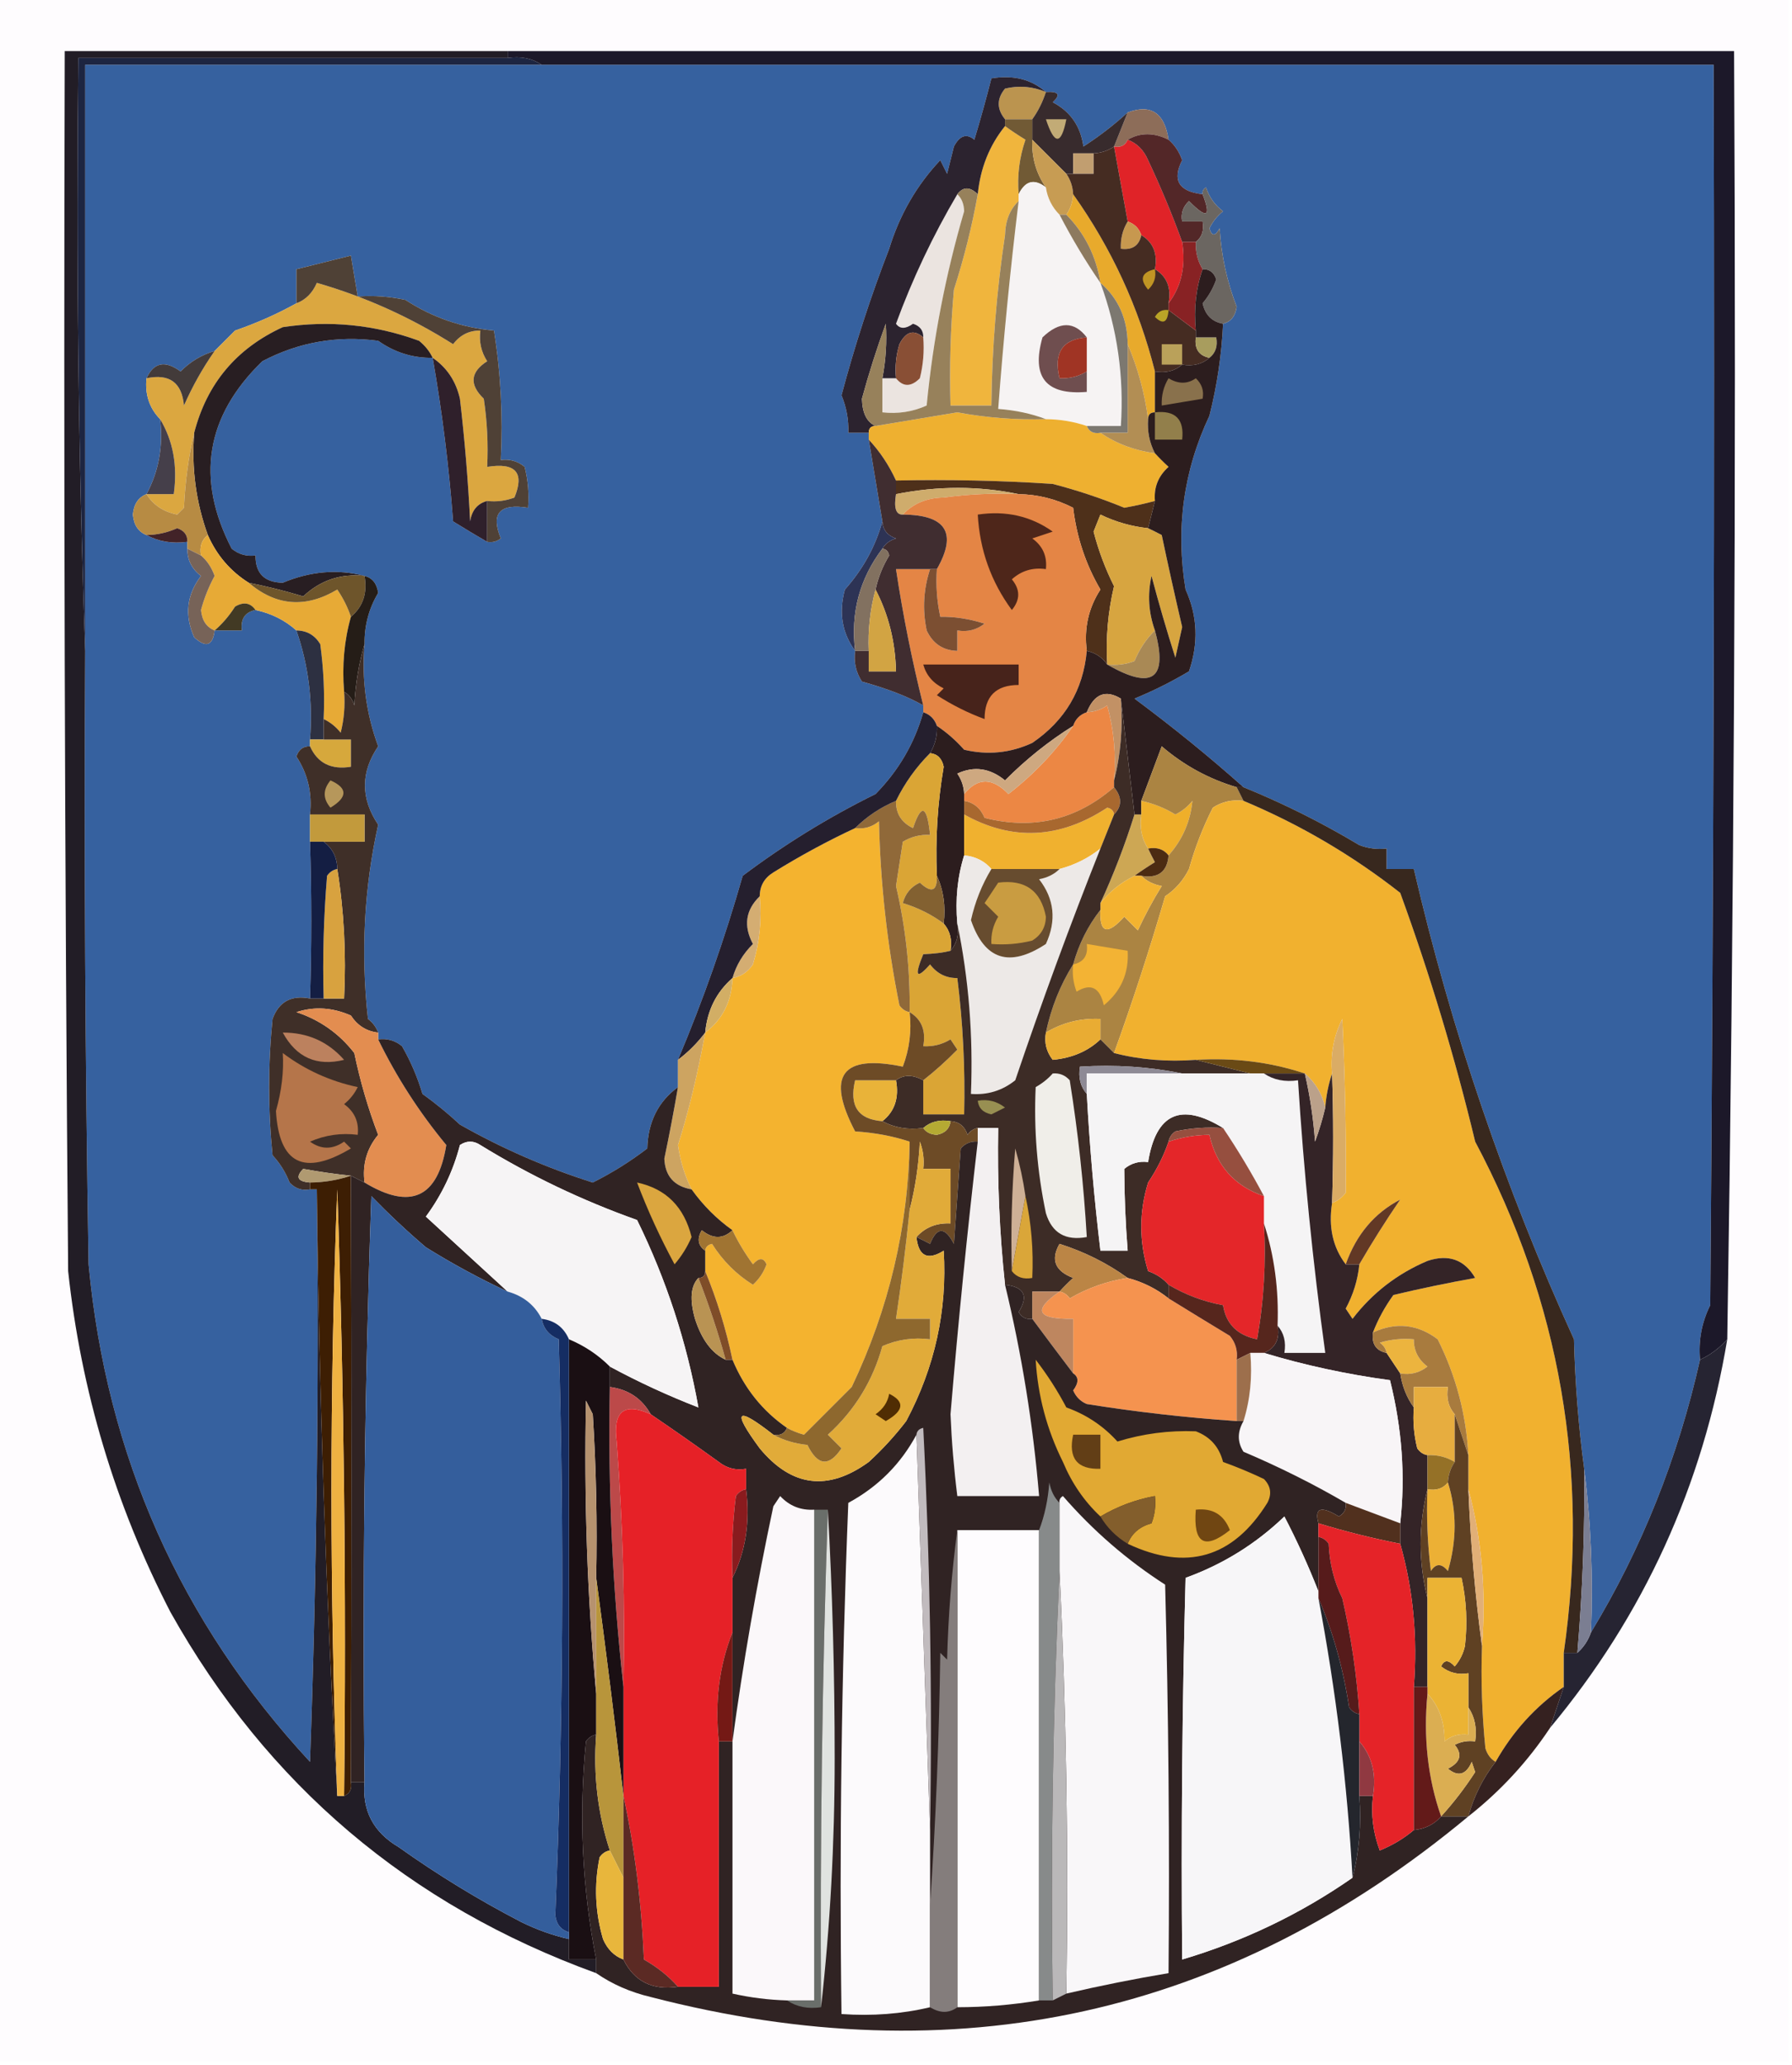 <?xml version="1.0" encoding="UTF-8"?>
<!DOCTYPE svg PUBLIC "-//W3C//DTD SVG 1.1//EN" "http://www.w3.org/Graphics/SVG/1.1/DTD/svg11.dtd">
<svg xmlns="http://www.w3.org/2000/svg" version="1.1" width="263px" height="303px" style="shape-rendering:geometricPrecision; text-rendering:geometricPrecision; image-rendering:optimizeQuality; fill-rule:evenodd; clip-rule:evenodd" xmlns:xlink="http://www.w3.org/1999/xlink">
<g><path style="opacity:1" fill="#fefcfe" d="M -0.5,-0.5 C 87.167,-0.5 174.833,-0.5 262.5,-0.5C 262.5,100.5 262.5,201.5 262.5,302.5C 174.833,302.5 87.167,302.5 -0.5,302.5C -0.5,201.5 -0.5,100.5 -0.5,-0.5 Z"/></g>
<g><path style="opacity:1" fill="#36619f" d="M 79.5,9.5 C 136.833,9.5 194.167,9.5 251.5,9.5C 251.667,70.168 251.5,130.834 251,191.5C 249.748,194.014 249.248,196.68 249.5,199.5C 246.253,213.941 240.919,227.275 233.5,239.5C 233.826,231.316 233.492,223.316 232.5,215.5C 231.672,209.347 231.172,203.013 231,196.5C 220.858,174.257 213.025,151.257 207.5,127.5C 206.167,127.5 204.833,127.5 203.5,127.5C 203.5,126.5 203.5,125.5 203.5,124.5C 202.127,124.657 200.793,124.49 199.5,124C 194.038,120.721 188.371,117.888 182.5,115.5C 177.459,111.006 172.126,106.673 166.5,102.5C 169.279,101.354 171.946,100.021 174.5,98.5C 175.922,94.35 175.755,90.35 174,86.5C 172.521,77.58 173.687,69.08 177.5,61C 178.622,56.559 179.289,52.059 179.5,47.5C 180.649,47.209 181.316,46.376 181.5,45C 180.067,41.301 179.234,37.468 179,33.5C 178.346,34.696 177.846,34.696 177.5,33.5C 177.977,32.522 178.643,31.689 179.5,31C 178.299,30.098 177.465,28.931 177,27.5C 176.601,27.728 176.435,28.062 176.5,28.5C 172.998,28.105 171.998,26.439 173.5,23.5C 173.058,22.261 172.391,21.261 171.5,20.5C 170.914,16.558 168.914,15.225 165.5,16.5C 163.495,18.334 161.328,20.001 159,21.5C 158.608,18.545 157.108,16.378 154.5,15C 155.712,13.893 155.379,13.393 153.5,13.5C 151.365,11.631 148.698,10.964 145.5,11.5C 144.742,14.487 143.909,17.487 143,20.5C 141.853,19.542 140.853,19.875 140,21.5C 139.667,22.833 139.333,24.167 139,25.5C 138.667,24.833 138.333,24.167 138,23.5C 134.527,27.187 132.027,31.52 130.5,36.5C 127.8,43.465 125.466,50.632 123.5,58C 124.233,59.766 124.567,61.599 124.5,63.5C 125.5,63.5 126.5,63.5 127.5,63.5C 127.5,63.833 127.5,64.167 127.5,64.5C 128.167,68.5 128.833,72.5 129.5,76.5C 128.491,80.178 126.657,83.511 124,86.5C 123.073,89.863 123.573,92.863 125.5,95.5C 125.286,97.144 125.62,98.644 126.5,100C 130.306,101.06 133.306,102.227 135.5,103.5C 135.5,103.833 135.5,104.167 135.5,104.5C 134.223,109.045 131.89,113.045 128.5,116.5C 121.603,119.905 115.103,123.905 109,128.5C 106.356,137.766 103.189,146.766 99.5,155.5C 99.5,156.833 99.5,158.167 99.5,159.5C 96.6,161.627 95.1,164.627 95,168.5C 92.485,170.423 89.818,172.09 87,173.5C 80.182,171.34 73.682,168.507 67.5,165C 65.758,163.38 63.925,161.88 62,160.5C 61.275,158.051 60.275,155.717 59,153.5C 57.989,152.663 56.822,152.33 55.5,152.5C 55.5,152.167 55.5,151.833 55.5,151.5C 55.217,150.711 54.717,150.044 54,149.5C 52.933,139.804 53.433,130.304 55.5,121C 52.917,117.144 52.917,113.311 55.5,109.5C 53.732,104.669 53.065,99.669 53.5,94.5C 53.473,91.77 54.14,89.27 55.5,87C 55.316,85.624 54.649,84.791 53.5,84.5C 49.58,83.471 45.58,83.804 41.5,85.5C 38.81,85.455 37.477,84.121 37.5,81.5C 36.178,81.67 35.011,81.337 34,80.5C 28.692,70.229 30.192,61.063 38.5,53C 43.813,50.205 49.48,49.205 55.5,50C 57.909,51.707 60.575,52.54 63.5,52.5C 64.89,60.399 65.89,68.399 66.5,76.5C 68.201,77.554 69.868,78.554 71.5,79.5C 72.239,79.631 72.906,79.464 73.5,79C 71.991,75.331 73.324,73.831 77.5,74.5C 77.662,72.473 77.496,70.473 77,68.5C 75.989,67.663 74.822,67.33 73.5,67.5C 73.83,61.132 73.496,54.798 72.5,48.5C 67.77,48.07 63.436,46.57 59.5,44C 57.19,43.503 54.857,43.337 52.5,43.5C 52.167,41.5 51.833,39.5 51.5,37.5C 48.833,38.167 46.167,38.833 43.5,39.5C 43.5,41.167 43.5,42.833 43.5,44.5C 40.708,46.058 37.708,47.391 34.5,48.5C 33.452,49.548 32.452,50.548 31.5,51.5C 29.606,52.048 27.94,53.048 26.5,54.5C 24.238,52.827 22.572,53.16 21.5,55.5C 21.259,57.886 21.925,59.886 23.5,61.5C 23.964,65.502 23.298,69.169 21.5,72.5C 20.306,72.97 19.64,73.97 19.5,75.5C 19.64,77.03 20.306,78.03 21.5,78.5C 23.265,79.461 25.265,79.795 27.5,79.5C 27.5,79.833 27.5,80.167 27.5,80.5C 27.48,82.143 28.147,83.476 29.5,84.5C 27.393,87.275 27.059,90.275 28.5,93.5C 30.225,95.092 31.225,94.758 31.5,92.5C 32.833,92.5 34.167,92.5 35.5,92.5C 35.285,90.821 35.952,89.821 37.5,89.5C 39.819,89.993 41.819,90.993 43.5,92.5C 45.276,97.609 45.943,102.942 45.5,108.5C 45.5,108.833 45.5,109.167 45.5,109.5C 44.503,109.47 43.836,109.97 43.5,111C 45.178,113.547 45.844,116.38 45.5,119.5C 45.5,120.833 45.5,122.167 45.5,123.5C 45.748,131.27 45.748,138.937 45.5,146.5C 42.761,145.965 40.928,146.965 40,149.5C 39.333,156.167 39.333,162.833 40,169.5C 41.084,170.665 41.917,171.998 42.5,173.5C 43.325,174.386 44.325,174.719 45.5,174.5C 45.833,174.5 46.167,174.5 46.5,174.5C 46.833,202.508 46.5,230.508 45.5,258.5C 26.471,237.949 15.638,213.616 13,185.5C 12.5,155.502 12.333,125.502 12.5,95.5C 12.5,66.833 12.5,38.167 12.5,9.5C 34.833,9.5 57.167,9.5 79.5,9.5 Z"/></g>
<g><path style="opacity:1" fill="#bb944f" d="M 153.5,13.5 C 153.011,14.995 152.345,16.328 151.5,17.5C 150.167,17.5 148.833,17.5 147.5,17.5C 146.272,15.99 146.272,14.49 147.5,13C 149.545,12.51 151.545,12.677 153.5,13.5 Z"/></g>
<g><path style="opacity:1" fill="#8d6d59" d="M 171.5,20.5 C 169.347,19.427 167.347,19.427 165.5,20.5C 165.158,21.338 164.492,21.672 163.5,21.5C 164.167,19.833 164.833,18.167 165.5,16.5C 168.914,15.225 170.914,16.558 171.5,20.5 Z"/></g>
<g><path style="opacity:1" fill="#382b2d" d="M 153.5,13.5 C 155.379,13.393 155.712,13.893 154.5,15C 157.108,16.378 158.608,18.545 159,21.5C 161.328,20.001 163.495,18.334 165.5,16.5C 164.833,18.167 164.167,19.833 163.5,21.5C 162.609,22.11 161.609,22.443 160.5,22.5C 159.5,22.5 158.5,22.5 157.5,22.5C 157.5,23.5 157.5,24.5 157.5,25.5C 157.167,25.5 156.833,25.5 156.5,25.5C 154.833,23.833 153.167,22.167 151.5,20.5C 151.5,19.5 151.5,18.5 151.5,17.5C 152.345,16.328 153.011,14.995 153.5,13.5 Z"/></g>
<g><path style="opacity:1" fill="#c2ab76" d="M 153.5,17.5 C 154.5,17.5 155.5,17.5 156.5,17.5C 155.754,21.31 154.754,21.31 153.5,17.5 Z"/></g>
<g><path style="opacity:1" fill="#e02328" d="M 165.5,20.5 C 166.859,21.006 167.859,22.006 168.5,23.5C 170.384,27.505 172.05,31.505 173.5,35.5C 174.055,39.012 173.388,42.012 171.5,44.5C 171.923,42.219 171.256,40.552 169.5,39.5C 169.923,37.219 169.256,35.552 167.5,34.5C 167.167,33.5 166.5,32.833 165.5,32.5C 164.833,28.833 164.167,25.167 163.5,21.5C 164.492,21.672 165.158,21.338 165.5,20.5 Z"/></g>
<g><path style="opacity:1" fill="#f0b53d" d="M 147.5,18.5 C 148.398,19.158 149.398,19.824 150.5,20.5C 149.607,23.084 149.274,25.751 149.5,28.5C 149.5,28.833 149.5,29.167 149.5,29.5C 148.223,30.694 147.556,32.36 147.5,34.5C 146.255,42.791 145.588,51.124 145.5,59.5C 143.5,59.5 141.5,59.5 139.5,59.5C 139.334,53.824 139.501,48.157 140,42.5C 141.485,37.879 142.652,33.212 143.5,28.5C 143.882,24.668 145.215,21.335 147.5,18.5 Z"/></g>
<g><path style="opacity:1" fill="#c19e70" d="M 160.5,22.5 C 160.5,23.5 160.5,24.5 160.5,25.5C 159.5,25.5 158.5,25.5 157.5,25.5C 157.5,24.5 157.5,23.5 157.5,22.5C 158.5,22.5 159.5,22.5 160.5,22.5 Z"/></g>
<g><path style="opacity:1" fill="#532728" d="M 165.5,20.5 C 167.347,19.427 169.347,19.427 171.5,20.5C 172.391,21.261 173.058,22.261 173.5,23.5C 171.998,26.439 172.998,28.105 176.5,28.5C 177.803,31.85 177.137,32.184 174.5,29.5C 173.614,30.325 173.281,31.325 173.5,32.5C 174.5,32.5 175.5,32.5 176.5,32.5C 176.737,33.791 176.404,34.791 175.5,35.5C 174.833,35.5 174.167,35.5 173.5,35.5C 172.05,31.505 170.384,27.505 168.5,23.5C 167.859,22.006 166.859,21.006 165.5,20.5 Z"/></g>
<g><path style="opacity:1" fill="#715a35" d="M 147.5,17.5 C 148.833,17.5 150.167,17.5 151.5,17.5C 151.5,18.5 151.5,19.5 151.5,20.5C 151.4,23.108 152.067,25.442 153.5,27.5C 151.805,26.174 150.472,26.507 149.5,28.5C 149.274,25.751 149.607,23.084 150.5,20.5C 149.398,19.824 148.398,19.158 147.5,18.5C 147.5,18.167 147.5,17.833 147.5,17.5 Z"/></g>
<g><path style="opacity:1" fill="#f6f3f3" d="M 153.5,27.5 C 153.733,29.062 154.4,30.395 155.5,31.5C 157.322,35.005 159.322,38.338 161.5,41.5C 163.982,48.262 164.982,55.262 164.5,62.5C 162.833,62.5 161.167,62.5 159.5,62.5C 157.565,61.85 155.565,61.517 153.5,61.5C 151.369,60.686 149.036,60.186 146.5,60C 147.26,49.852 148.26,39.685 149.5,29.5C 149.5,29.167 149.5,28.833 149.5,28.5C 150.472,26.507 151.805,26.174 153.5,27.5 Z"/></g>
<g><path style="opacity:1" fill="#c79c53" d="M 151.5,20.5 C 153.167,22.167 154.833,23.833 156.5,25.5C 157.11,26.391 157.443,27.391 157.5,28.5C 157.443,29.609 157.11,30.609 156.5,31.5C 156.167,31.5 155.833,31.5 155.5,31.5C 154.4,30.395 153.733,29.062 153.5,27.5C 152.067,25.442 151.4,23.108 151.5,20.5 Z"/></g>
<g><path style="opacity:1" fill="#e8aa2c" d="M 157.5,28.5 C 163.13,36.425 167.13,45.092 169.5,54.5C 169.5,56.5 169.5,58.5 169.5,60.5C 168.833,60.5 168.5,60.833 168.5,61.5C 168.003,57.69 167.003,54.024 165.5,50.5C 165.466,46.777 164.133,43.777 161.5,41.5C 160.879,37.591 159.212,34.258 156.5,31.5C 157.11,30.609 157.443,29.609 157.5,28.5 Z"/></g>
<g><path style="opacity:1" fill="#ebe4e0" d="M 140.5,28.5 C 141.139,29.097 141.472,29.93 141.5,31C 138.767,40.331 136.934,49.831 136,59.5C 133.959,60.423 131.792,60.756 129.5,60.5C 129.5,58.833 129.5,57.167 129.5,55.5C 130.167,55.5 130.833,55.5 131.5,55.5C 132.542,56.791 133.708,56.791 135,55.5C 135.495,53.527 135.662,51.527 135.5,49.5C 135.53,48.503 135.03,47.836 134,47.5C 132.899,48.291 132.066,48.291 131.5,47.5C 133.925,40.892 136.925,34.558 140.5,28.5 Z"/></g>
<g><path style="opacity:1" fill="#8d7a5f" d="M 155.5,31.5 C 155.833,31.5 156.167,31.5 156.5,31.5C 159.212,34.258 160.879,37.591 161.5,41.5C 159.322,38.338 157.322,35.005 155.5,31.5 Z"/></g>
<g><path style="opacity:1" fill="#c7984f" d="M 165.5,32.5 C 166.5,32.833 167.167,33.5 167.5,34.5C 167.179,36.048 166.179,36.715 164.5,36.5C 164.433,35.041 164.766,33.708 165.5,32.5 Z"/></g>
<g><path style="opacity:1" fill="#6b6661" d="M 179.5,47.5 C 177.879,47.213 176.879,46.213 176.5,44.5C 177.383,43.452 178.05,42.285 178.5,41C 178.164,39.97 177.497,39.47 176.5,39.5C 175.766,38.292 175.433,36.959 175.5,35.5C 176.404,34.791 176.737,33.791 176.5,32.5C 175.5,32.5 174.5,32.5 173.5,32.5C 173.281,31.325 173.614,30.325 174.5,29.5C 177.137,32.184 177.803,31.85 176.5,28.5C 176.435,28.062 176.601,27.728 177,27.5C 177.465,28.931 178.299,30.098 179.5,31C 178.643,31.689 177.977,32.522 177.5,33.5C 177.846,34.696 178.346,34.696 179,33.5C 179.234,37.468 180.067,41.301 181.5,45C 181.316,46.376 180.649,47.209 179.5,47.5 Z"/></g>
<g><path style="opacity:1" fill="#452c22" d="M 163.5,21.5 C 164.167,25.167 164.833,28.833 165.5,32.5C 164.766,33.708 164.433,35.041 164.5,36.5C 166.179,36.715 167.179,36.048 167.5,34.5C 169.256,35.552 169.923,37.219 169.5,39.5C 171.256,40.552 171.923,42.219 171.5,44.5C 171.5,44.833 171.5,45.167 171.5,45.5C 172.833,46.5 174.167,47.5 175.5,48.5C 175.5,48.833 175.5,49.167 175.5,49.5C 175.285,51.179 175.952,52.179 177.5,52.5C 176.432,53.434 175.099,53.768 173.5,53.5C 172.432,54.434 171.099,54.768 169.5,54.5C 167.13,45.092 163.13,36.425 157.5,28.5C 157.443,27.391 157.11,26.391 156.5,25.5C 156.833,25.5 157.167,25.5 157.5,25.5C 158.5,25.5 159.5,25.5 160.5,25.5C 160.5,24.5 160.5,23.5 160.5,22.5C 161.609,22.443 162.609,22.11 163.5,21.5 Z"/></g>
<g><path style="opacity:1" fill="#c19524" d="M 169.5,39.5 C 169.719,40.675 169.386,41.675 168.5,42.5C 167.202,40.948 167.535,39.948 169.5,39.5 Z"/></g>
<g><path style="opacity:1" fill="#dba740" d="M 71.5,73.5 C 70.069,73.881 69.236,74.881 69,76.5C 68.699,70.48 68.199,64.48 67.5,58.5C 66.921,55.935 65.588,53.935 63.5,52.5C 63.047,51.542 62.38,50.708 61.5,50C 55.033,47.633 48.367,46.966 41.5,48C 34.694,51.123 30.361,56.289 28.5,63.5C 27.677,66.977 27.177,70.644 27,74.5C 26.667,74.833 26.333,75.167 26,75.5C 23.974,75.085 22.474,74.085 21.5,72.5C 22.833,72.5 24.167,72.5 25.5,72.5C 26.08,68.351 25.414,64.684 23.5,61.5C 21.925,59.886 21.259,57.886 21.5,55.5C 24.86,54.79 26.693,56.124 27,59.5C 28.245,56.676 29.745,54.009 31.5,51.5C 32.452,50.548 33.452,49.548 34.5,48.5C 37.708,47.391 40.708,46.058 43.5,44.5C 44.859,43.993 45.859,42.993 46.5,41.5C 53.553,43.529 60.219,46.529 66.5,50.5C 67.524,49.147 68.857,48.48 70.5,48.5C 70.287,50.144 70.62,51.644 71.5,53C 69.018,54.594 68.852,56.428 71,58.5C 71.498,61.817 71.665,65.15 71.5,68.5C 75.676,67.831 77.009,69.331 75.5,73C 74.207,73.49 72.873,73.657 71.5,73.5 Z"/></g>
<g><path style="opacity:1" fill="#882224" d="M 173.5,35.5 C 174.167,35.5 174.833,35.5 175.5,35.5C 175.433,36.959 175.766,38.292 176.5,39.5C 175.523,42.287 175.19,45.287 175.5,48.5C 174.167,47.5 172.833,46.5 171.5,45.5C 171.5,45.167 171.5,44.833 171.5,44.5C 173.388,42.012 174.055,39.012 173.5,35.5 Z"/></g>
<g><path style="opacity:1" fill="#4f4136" d="M 71.5,79.5 C 71.5,77.5 71.5,75.5 71.5,73.5C 72.873,73.657 74.207,73.49 75.5,73C 77.009,69.331 75.676,67.831 71.5,68.5C 71.665,65.15 71.498,61.817 71,58.5C 68.852,56.428 69.018,54.594 71.5,53C 70.62,51.644 70.287,50.144 70.5,48.5C 68.857,48.48 67.524,49.147 66.5,50.5C 60.219,46.529 53.553,43.529 46.5,41.5C 45.859,42.993 44.859,43.993 43.5,44.5C 43.5,42.833 43.5,41.167 43.5,39.5C 46.167,38.833 48.833,38.167 51.5,37.5C 51.833,39.5 52.167,41.5 52.5,43.5C 54.857,43.337 57.19,43.503 59.5,44C 63.436,46.57 67.77,48.07 72.5,48.5C 73.496,54.798 73.83,61.132 73.5,67.5C 74.822,67.33 75.989,67.663 77,68.5C 77.496,70.473 77.662,72.473 77.5,74.5C 73.324,73.831 71.991,75.331 73.5,79C 72.906,79.464 72.239,79.631 71.5,79.5 Z"/></g>
<g><path style="opacity:1" fill="#baa427" d="M 171.5,45.5 C 171.361,47.337 170.694,47.67 169.5,46.5C 169.957,45.703 170.624,45.369 171.5,45.5 Z"/></g>
<g><path style="opacity:1" fill="#2c232f" d="M 153.5,13.5 C 151.545,12.677 149.545,12.51 147.5,13C 146.272,14.49 146.272,15.99 147.5,17.5C 147.5,17.833 147.5,18.167 147.5,18.5C 145.215,21.335 143.882,24.668 143.5,28.5C 142.348,27.375 141.348,27.375 140.5,28.5C 136.925,34.558 133.925,40.892 131.5,47.5C 132.066,48.291 132.899,48.291 134,47.5C 135.03,47.836 135.53,48.503 135.5,49.5C 134.12,48.294 132.953,48.627 132,50.5C 131.506,52.134 131.34,53.801 131.5,55.5C 130.833,55.5 130.167,55.5 129.5,55.5C 130.008,52.824 130.175,50.157 130,47.5C 128.677,51.126 127.511,54.792 126.5,58.5C 126.558,60.619 127.225,61.952 128.5,62.5C 127.833,62.5 127.5,62.833 127.5,63.5C 126.5,63.5 125.5,63.5 124.5,63.5C 124.567,61.599 124.233,59.766 123.5,58C 125.466,50.632 127.8,43.465 130.5,36.5C 132.027,31.52 134.527,27.187 138,23.5C 138.333,24.167 138.667,24.833 139,25.5C 139.333,24.167 139.667,22.833 140,21.5C 140.853,19.875 141.853,19.542 143,20.5C 143.909,17.487 144.742,14.487 145.5,11.5C 148.698,10.964 151.365,11.631 153.5,13.5 Z"/></g>
<g><path style="opacity:1" fill="#a89d5e" d="M 175.5,49.5 C 176.5,49.5 177.5,49.5 178.5,49.5C 178.737,50.791 178.404,51.791 177.5,52.5C 175.952,52.179 175.285,51.179 175.5,49.5 Z"/></g>
<g><path style="opacity:1" fill="#6f4e4f" d="M 159.5,49.5 C 155.932,49.759 154.599,51.759 155.5,55.5C 156.959,55.567 158.292,55.234 159.5,54.5C 159.5,55.5 159.5,56.5 159.5,57.5C 153.501,57.998 151.334,55.331 153,49.5C 155.489,47.114 157.656,47.114 159.5,49.5 Z"/></g>
<g><path style="opacity:1" fill="#a03424" d="M 159.5,49.5 C 159.5,51.167 159.5,52.833 159.5,54.5C 158.292,55.234 156.959,55.567 155.5,55.5C 154.599,51.759 155.932,49.759 159.5,49.5 Z"/></g>
<g><path style="opacity:1" fill="#baa15a" d="M 173.5,53.5 C 172.5,53.5 171.5,53.5 170.5,53.5C 170.5,52.5 170.5,51.5 170.5,50.5C 171.5,50.5 172.5,50.5 173.5,50.5C 173.5,51.5 173.5,52.5 173.5,53.5 Z"/></g>
<g><path style="opacity:1" fill="#433b3a" d="M 31.5,51.5 C 29.745,54.009 28.245,56.676 27,59.5C 26.693,56.124 24.86,54.79 21.5,55.5C 22.572,53.16 24.238,52.827 26.5,54.5C 27.94,53.048 29.606,52.048 31.5,51.5 Z"/></g>
<g><path style="opacity:1" fill="#2f202b" d="M 63.5,52.5 C 65.588,53.935 66.921,55.935 67.5,58.5C 68.199,64.48 68.699,70.48 69,76.5C 69.236,74.881 70.069,73.881 71.5,73.5C 71.5,75.5 71.5,77.5 71.5,79.5C 69.868,78.554 68.201,77.554 66.5,76.5C 65.89,68.399 64.89,60.399 63.5,52.5 Z"/></g>
<g><path style="opacity:1" fill="#eeb030" d="M 153.5,61.5 C 155.565,61.517 157.565,61.85 159.5,62.5C 159.842,63.338 160.508,63.672 161.5,63.5C 163.848,65.097 166.514,66.097 169.5,66.5C 170.091,67.151 170.757,67.818 171.5,68.5C 169.995,69.841 169.328,71.508 169.5,73.5C 168.033,73.894 166.533,74.227 165,74.5C 161.632,73.112 158.132,71.945 154.5,71C 146.841,70.5 139.174,70.334 131.5,70.5C 130.455,68.23 129.121,66.23 127.5,64.5C 127.5,64.167 127.5,63.833 127.5,63.5C 127.5,62.833 127.833,62.5 128.5,62.5C 132.487,61.836 136.487,61.169 140.5,60.5C 144.798,61.297 149.132,61.63 153.5,61.5 Z"/></g>
<g><path style="opacity:1" fill="#97815b" d="M 140.5,28.5 C 141.348,27.375 142.348,27.375 143.5,28.5C 142.652,33.212 141.485,37.879 140,42.5C 139.501,48.157 139.334,53.824 139.5,59.5C 141.5,59.5 143.5,59.5 145.5,59.5C 145.588,51.124 146.255,42.791 147.5,34.5C 147.556,32.36 148.223,30.694 149.5,29.5C 148.26,39.685 147.26,49.852 146.5,60C 149.036,60.186 151.369,60.686 153.5,61.5C 149.132,61.63 144.798,61.297 140.5,60.5C 136.487,61.169 132.487,61.836 128.5,62.5C 127.225,61.952 126.558,60.619 126.5,58.5C 127.511,54.792 128.677,51.126 130,47.5C 130.175,50.157 130.008,52.824 129.5,55.5C 129.5,57.167 129.5,58.833 129.5,60.5C 131.792,60.756 133.959,60.423 136,59.5C 136.934,49.831 138.767,40.331 141.5,31C 141.472,29.93 141.139,29.097 140.5,28.5 Z"/></g>
<g><path style="opacity:1" fill="#894f35" d="M 135.5,49.5 C 135.662,51.527 135.495,53.527 135,55.5C 133.708,56.791 132.542,56.791 131.5,55.5C 131.34,53.801 131.506,52.134 132,50.5C 132.953,48.627 134.12,48.294 135.5,49.5 Z"/></g>
<g><path style="opacity:1" fill="#7c7870" d="M 161.5,41.5 C 164.133,43.777 165.466,46.777 165.5,50.5C 165.5,54.833 165.5,59.167 165.5,63.5C 164.167,63.5 162.833,63.5 161.5,63.5C 160.508,63.672 159.842,63.338 159.5,62.5C 161.167,62.5 162.833,62.5 164.5,62.5C 164.982,55.262 163.982,48.262 161.5,41.5 Z"/></g>
<g><path style="opacity:1" fill="#b28e54" d="M 165.5,50.5 C 167.003,54.024 168.003,57.69 168.5,61.5C 168.366,63.291 168.699,64.958 169.5,66.5C 166.514,66.097 163.848,65.097 161.5,63.5C 162.833,63.5 164.167,63.5 165.5,63.5C 165.5,59.167 165.5,54.833 165.5,50.5 Z"/></g>
<g><path style="opacity:1" fill="#453f4a" d="M 23.5,61.5 C 25.414,64.684 26.08,68.351 25.5,72.5C 24.167,72.5 22.833,72.5 21.5,72.5C 23.298,69.169 23.964,65.502 23.5,61.5 Z"/></g>
<g><path style="opacity:1" fill="#281e22" d="M 63.5,52.5 C 60.575,52.54 57.909,51.707 55.5,50C 49.48,49.205 43.813,50.205 38.5,53C 30.192,61.063 28.692,70.229 34,80.5C 35.011,81.337 36.178,81.67 37.5,81.5C 37.477,84.121 38.81,85.455 41.5,85.5C 45.58,83.804 49.58,83.471 53.5,84.5C 50.028,84.126 47.028,85.126 44.5,87.5C 41.856,86.705 39.189,86.038 36.5,85.5C 33.81,83.806 31.81,81.473 30.5,78.5C 28.758,73.692 28.091,68.692 28.5,63.5C 30.361,56.289 34.694,51.123 41.5,48C 48.367,46.966 55.033,47.633 61.5,50C 62.38,50.708 63.047,51.542 63.5,52.5 Z"/></g>
<g><path style="opacity:1" fill="#4e301a" d="M 131.5,70.5 C 139.174,70.334 146.841,70.5 154.5,71C 158.132,71.945 161.632,73.112 165,74.5C 166.533,74.227 168.033,73.894 169.5,73.5C 169.167,74.833 168.833,76.167 168.5,77.5C 166.063,77.244 163.729,76.577 161.5,75.5C 161.167,76.333 160.833,77.167 160.5,78C 161.214,80.764 162.214,83.431 163.5,86C 162.606,89.776 162.272,93.609 162.5,97.5C 161.778,96.449 160.778,95.782 159.5,95.5C 159.073,92.212 159.74,89.212 161.5,86.5C 159.347,82.817 158.014,78.817 157.5,74.5C 154.979,73.215 152.313,72.548 149.5,72.5C 143.643,71.281 137.643,71.281 131.5,72.5C 131.5,71.833 131.5,71.167 131.5,70.5 Z"/></g>
<g><path style="opacity:1" fill="#cfac6c" d="M 149.5,72.5 C 145.818,72.335 142.152,72.501 138.5,73C 136.026,73.037 134.026,73.87 132.5,75.5C 131.493,75.548 131.16,74.548 131.5,72.5C 137.643,71.281 143.643,71.281 149.5,72.5 Z"/></g>
<g><path style="opacity:1" fill="#e48545" d="M 149.5,72.5 C 152.313,72.548 154.979,73.215 157.5,74.5C 158.014,78.817 159.347,82.817 161.5,86.5C 159.74,89.212 159.073,92.212 159.5,95.5C 158.973,101.224 156.307,105.724 151.5,109C 148.298,110.483 144.964,110.817 141.5,110C 140.264,108.612 138.931,107.446 137.5,106.5C 137.167,105.5 136.5,104.833 135.5,104.5C 135.5,104.167 135.5,103.833 135.5,103.5C 133.85,96.901 132.517,90.234 131.5,83.5C 133.167,83.5 134.833,83.5 136.5,83.5C 135.532,86.445 135.366,89.445 136,92.5C 136.908,94.439 138.408,95.439 140.5,95.5C 140.5,94.5 140.5,93.5 140.5,92.5C 141.978,92.762 143.311,92.429 144.5,91.5C 142.213,90.785 140.046,90.451 138,90.5C 137.503,88.19 137.337,85.857 137.5,83.5C 140.528,78.2 138.861,75.534 132.5,75.5C 134.026,73.87 136.026,73.037 138.5,73C 142.152,72.501 145.818,72.335 149.5,72.5 Z"/></g>
<g><path style="opacity:1" fill="#221d26" d="M 74.5,7.5 C 74.5,7.833 74.5,8.167 74.5,8.5C 53.5,8.5 32.5,8.5 11.5,8.5C 11.169,37.672 11.502,66.671 12.5,95.5C 12.333,125.502 12.5,155.502 13,185.5C 15.638,213.616 26.471,237.949 45.5,258.5C 46.5,230.508 46.833,202.508 46.5,174.5C 46.836,204.347 47.836,234.014 49.5,263.5C 49.833,263.5 50.167,263.5 50.5,263.5C 51.338,263.158 51.672,262.492 51.5,261.5C 52.167,261.5 52.833,261.5 53.5,261.5C 53.143,265.664 54.809,268.831 58.5,271C 64.257,275.095 70.257,278.762 76.5,282C 78.765,283.118 81.099,283.951 83.5,284.5C 83.5,285.5 83.5,286.5 83.5,287.5C 84.833,287.5 86.167,287.5 87.5,287.5C 87.5,288.167 87.5,288.833 87.5,289.5C 60.037,279.528 39.203,261.862 25,236.5C 16.91,220.815 11.909,204.148 10,186.5C 9.5,126.834 9.333,67.168 9.5,7.5C 31.167,7.5 52.833,7.5 74.5,7.5 Z"/></g>
<g><path style="opacity:1" fill="#1d2541" d="M 74.5,8.5 C 76.415,8.216 78.081,8.549 79.5,9.5C 57.167,9.5 34.833,9.5 12.5,9.5C 12.5,38.167 12.5,66.833 12.5,95.5C 11.502,66.671 11.169,37.672 11.5,8.5C 32.5,8.5 53.5,8.5 74.5,8.5 Z"/></g>
<g><path style="opacity:1" fill="#b78b43" d="M 28.5,63.5 C 28.091,68.692 28.758,73.692 30.5,78.5C 29.596,79.209 29.263,80.209 29.5,81.5C 28.833,81.167 28.167,80.833 27.5,80.5C 27.5,80.167 27.5,79.833 27.5,79.5C 27.53,78.503 27.03,77.836 26,77.5C 24.56,78.148 23.06,78.481 21.5,78.5C 20.306,78.03 19.64,77.03 19.5,75.5C 19.64,73.97 20.306,72.97 21.5,72.5C 22.474,74.085 23.974,75.085 26,75.5C 26.333,75.167 26.667,74.833 27,74.5C 27.177,70.644 27.677,66.977 28.5,63.5 Z"/></g>
<g><path style="opacity:1" fill="#422328" d="M 27.5,79.5 C 25.265,79.795 23.265,79.461 21.5,78.5C 23.06,78.481 24.56,78.148 26,77.5C 27.03,77.836 27.53,78.503 27.5,79.5 Z"/></g>
<g><path style="opacity:1" fill="#e7aa36" d="M 30.5,78.5 C 31.81,81.473 33.81,83.806 36.5,85.5C 40.535,88.93 44.868,89.264 49.5,86.5C 50.362,87.766 51.029,89.099 51.5,90.5C 50.518,93.962 50.185,97.629 50.5,101.5C 50.662,103.527 50.495,105.527 50,107.5C 49.292,106.619 48.458,105.953 47.5,105.5C 47.665,101.818 47.499,98.152 47,94.5C 46.184,93.177 45.017,92.511 43.5,92.5C 41.819,90.993 39.819,89.993 37.5,89.5C 36.749,88.427 35.749,88.26 34.5,89C 33.635,90.359 32.635,91.525 31.5,92.5C 30.306,92.03 29.64,91.03 29.5,89.5C 29.971,87.754 30.638,86.087 31.5,84.5C 31.058,83.261 30.391,82.261 29.5,81.5C 29.263,80.209 29.596,79.209 30.5,78.5 Z"/></g>
<g><path style="opacity:1" fill="#4e261a" d="M 143.5,75.5 C 147.635,74.89 151.301,75.723 154.5,78C 153.5,78.333 152.5,78.667 151.5,79C 153.037,80.11 153.703,81.61 153.5,83.5C 151.571,83.231 149.905,83.731 148.5,85C 149.747,86.494 149.747,87.994 148.5,89.5C 145.453,85.362 143.786,80.695 143.5,75.5 Z"/></g>
<g><path style="opacity:1" fill="#402d30" d="M 127.5,64.5 C 129.121,66.23 130.455,68.23 131.5,70.5C 131.5,71.167 131.5,71.833 131.5,72.5C 131.16,74.548 131.493,75.548 132.5,75.5C 138.861,75.534 140.528,78.2 137.5,83.5C 137.167,83.5 136.833,83.5 136.5,83.5C 134.833,83.5 133.167,83.5 131.5,83.5C 132.517,90.234 133.85,96.901 135.5,103.5C 133.306,102.227 130.306,101.06 126.5,100C 125.62,98.644 125.286,97.144 125.5,95.5C 126.167,95.5 126.833,95.5 127.5,95.5C 127.5,96.5 127.5,97.5 127.5,98.5C 128.833,98.5 130.167,98.5 131.5,98.5C 131.403,94.153 130.403,90.153 128.5,86.5C 128.877,84.742 129.544,83.075 130.5,81.5C 130.376,80.893 130.043,80.56 129.5,80.5C 129.918,79.778 130.584,79.278 131.5,79C 130.244,78.583 129.577,77.75 129.5,76.5C 128.833,72.5 128.167,68.5 127.5,64.5 Z"/></g>
<g><path style="opacity:1" fill="#776358" d="M 27.5,80.5 C 28.167,80.833 28.833,81.167 29.5,81.5C 30.391,82.261 31.058,83.261 31.5,84.5C 30.638,86.087 29.971,87.754 29.5,89.5C 29.64,91.03 30.306,92.03 31.5,92.5C 31.225,94.758 30.225,95.092 28.5,93.5C 27.059,90.275 27.393,87.275 29.5,84.5C 28.147,83.476 27.48,82.143 27.5,80.5 Z"/></g>
<g><path style="opacity:1" fill="#6e552b" d="M 53.5,84.5 C 53.947,87.01 53.28,89.01 51.5,90.5C 51.029,89.099 50.362,87.766 49.5,86.5C 44.868,89.264 40.535,88.93 36.5,85.5C 39.189,86.038 41.856,86.705 44.5,87.5C 47.028,85.126 50.028,84.126 53.5,84.5 Z"/></g>
<g><path style="opacity:1" fill="#2d3355" d="M 129.5,76.5 C 129.577,77.75 130.244,78.583 131.5,79C 130.584,79.278 129.918,79.778 129.5,80.5C 126.151,84.934 124.817,89.934 125.5,95.5C 123.573,92.863 123.073,89.863 124,86.5C 126.657,83.511 128.491,80.178 129.5,76.5 Z"/></g>
<g><path style="opacity:1" fill="#827160" d="M 129.5,80.5 C 130.043,80.56 130.376,80.893 130.5,81.5C 129.544,83.075 128.877,84.742 128.5,86.5C 127.701,89.43 127.368,92.43 127.5,95.5C 126.833,95.5 126.167,95.5 125.5,95.5C 124.817,89.934 126.151,84.934 129.5,80.5 Z"/></g>
<g><path style="opacity:1" fill="#423a24" d="M 37.5,89.5 C 35.952,89.821 35.285,90.821 35.5,92.5C 34.167,92.5 32.833,92.5 31.5,92.5C 32.635,91.525 33.635,90.359 34.5,89C 35.749,88.26 36.749,88.427 37.5,89.5 Z"/></g>
<g><path style="opacity:1" fill="#7c4f32" d="M 136.5,83.5 C 136.833,83.5 137.167,83.5 137.5,83.5C 137.337,85.857 137.503,88.19 138,90.5C 140.046,90.451 142.213,90.785 144.5,91.5C 143.311,92.429 141.978,92.762 140.5,92.5C 140.5,93.5 140.5,94.5 140.5,95.5C 138.408,95.439 136.908,94.439 136,92.5C 135.366,89.445 135.532,86.445 136.5,83.5 Z"/></g>
<g><path style="opacity:1" fill="#d2a443" d="M 128.5,86.5 C 130.403,90.153 131.403,94.153 131.5,98.5C 130.167,98.5 128.833,98.5 127.5,98.5C 127.5,97.5 127.5,96.5 127.5,95.5C 127.368,92.43 127.701,89.43 128.5,86.5 Z"/></g>
<g><path style="opacity:1" fill="#d7a540" d="M 168.5,77.5 C 169.15,77.804 169.817,78.137 170.5,78.5C 171.456,83.036 172.456,87.536 173.5,92C 173.167,93.5 172.833,95 172.5,96.5C 171.234,92.535 170.068,88.535 169,84.5C 168.398,87.221 168.565,89.887 169.5,92.5C 168.222,93.749 167.222,95.249 166.5,97C 165.207,97.49 163.873,97.657 162.5,97.5C 162.272,93.609 162.606,89.776 163.5,86C 162.214,83.431 161.214,80.764 160.5,78C 160.833,77.167 161.167,76.333 161.5,75.5C 163.729,76.577 166.063,77.244 168.5,77.5 Z"/></g>
<g><path style="opacity:1" fill="#a98955" d="M 169.5,92.5 C 171.458,99.65 169.125,101.317 162.5,97.5C 163.873,97.657 165.207,97.49 166.5,97C 167.222,95.249 168.222,93.749 169.5,92.5 Z"/></g>
<g><path style="opacity:1" fill="#251d17" d="M 53.5,84.5 C 54.649,84.791 55.316,85.624 55.5,87C 54.14,89.27 53.473,91.77 53.5,94.5C 52.681,97.305 52.181,100.305 52,103.5C 51.722,102.584 51.222,101.918 50.5,101.5C 50.185,97.629 50.518,93.962 51.5,90.5C 53.28,89.01 53.947,87.01 53.5,84.5 Z"/></g>
<g><path style="opacity:1" fill="#47231b" d="M 135.5,97.5 C 140.167,97.5 144.833,97.5 149.5,97.5C 149.5,98.5 149.5,99.5 149.5,100.5C 146.167,100.5 144.5,102.167 144.5,105.5C 142.09,104.617 139.757,103.45 137.5,102C 137.833,101.667 138.167,101.333 138.5,101C 136.937,100.241 135.937,99.074 135.5,97.5 Z"/></g>
<g><path style="opacity:1" fill="#ec8744" d="M 163.5,114.5 C 163.5,114.833 163.5,115.167 163.5,115.5C 157.97,120.299 151.637,121.799 144.5,120C 143.922,118.583 142.922,117.75 141.5,117.5C 141.5,117.167 141.5,116.833 141.5,116.5C 143.479,114.064 145.646,114.064 148,116.5C 151.758,113.579 154.925,110.246 157.5,106.5C 157.833,105.5 158.5,104.833 159.5,104.5C 160.583,104.461 161.583,104.127 162.5,103.5C 163.489,107.107 163.823,110.774 163.5,114.5 Z"/></g>
<g><path style="opacity:1" fill="#2d3041" d="M 43.5,92.5 C 45.017,92.511 46.184,93.177 47,94.5C 47.499,98.152 47.665,101.818 47.5,105.5C 47.5,106.5 47.5,107.5 47.5,108.5C 46.833,108.5 46.167,108.5 45.5,108.5C 45.943,102.942 45.276,97.609 43.5,92.5 Z"/></g>
<g><path style="opacity:1" fill="#2c1d1e" d="M 176.5,39.5 C 177.497,39.47 178.164,39.97 178.5,41C 178.05,42.285 177.383,43.452 176.5,44.5C 176.879,46.213 177.879,47.213 179.5,47.5C 179.289,52.059 178.622,56.559 177.5,61C 173.687,69.08 172.521,77.58 174,86.5C 175.755,90.35 175.922,94.35 174.5,98.5C 171.946,100.021 169.279,101.354 166.5,102.5C 172.126,106.673 177.459,111.006 182.5,115.5C 182.167,115.5 181.833,115.5 181.5,115.5C 177.407,114.287 173.741,112.287 170.5,109.5C 169.493,112.19 168.493,114.856 167.5,117.5C 167.5,118.167 167.5,118.833 167.5,119.5C 167.167,119.5 166.833,119.5 166.5,119.5C 165.833,113.833 165.167,108.167 164.5,102.5C 162.257,101.142 160.591,101.808 159.5,104.5C 158.5,104.833 157.833,105.5 157.5,106.5C 153.916,108.739 150.583,111.406 147.5,114.5C 145.293,112.69 142.959,112.357 140.5,113.5C 141.127,114.417 141.461,115.417 141.5,116.5C 141.5,116.833 141.5,117.167 141.5,117.5C 141.5,118.167 141.5,118.833 141.5,119.5C 141.5,121.5 141.5,123.5 141.5,125.5C 140.521,128.625 140.187,131.958 140.5,135.5C 140.768,137.099 140.434,138.432 139.5,139.5C 139.768,137.901 139.434,136.568 138.5,135.5C 138.802,132.941 138.468,130.607 137.5,128.5C 137.265,123.124 137.598,117.791 138.5,112.5C 138.253,111.287 137.586,110.62 136.5,110.5C 137.234,109.292 137.567,107.959 137.5,106.5C 138.931,107.446 140.264,108.612 141.5,110C 144.964,110.817 148.298,110.483 151.5,109C 156.307,105.724 158.973,101.224 159.5,95.5C 160.778,95.782 161.778,96.449 162.5,97.5C 169.125,101.317 171.458,99.65 169.5,92.5C 168.565,89.887 168.398,87.221 169,84.5C 170.068,88.535 171.234,92.535 172.5,96.5C 172.833,95 173.167,93.5 173.5,92C 172.456,87.536 171.456,83.036 170.5,78.5C 169.817,78.137 169.15,77.804 168.5,77.5C 168.833,76.167 169.167,74.833 169.5,73.5C 169.328,71.508 169.995,69.841 171.5,68.5C 170.757,67.818 170.091,67.151 169.5,66.5C 168.699,64.958 168.366,63.291 168.5,61.5C 168.5,60.833 168.833,60.5 169.5,60.5C 169.5,58.5 169.5,56.5 169.5,54.5C 171.099,54.768 172.432,54.434 173.5,53.5C 175.099,53.768 176.432,53.434 177.5,52.5C 178.404,51.791 178.737,50.791 178.5,49.5C 177.5,49.5 176.5,49.5 175.5,49.5C 175.5,49.167 175.5,48.833 175.5,48.5C 175.19,45.287 175.523,42.287 176.5,39.5 Z"/></g>
<g><path style="opacity:1" fill="#927f4b" d="M 169.5,60.5 C 172.5,60.167 173.833,61.5 173.5,64.5C 172.167,64.5 170.833,64.5 169.5,64.5C 169.5,63.167 169.5,61.833 169.5,60.5 Z"/></g>
<g><path style="opacity:1" fill="#89714c" d="M 171.5,55.5 C 172.94,56.363 174.274,56.363 175.5,55.5C 176.386,56.325 176.719,57.325 176.5,58.5C 174.5,58.833 172.5,59.167 170.5,59.5C 170.433,58.041 170.766,56.708 171.5,55.5 Z"/></g>
<g><path style="opacity:1" fill="#c29165" d="M 164.5,102.5 C 164.817,106.702 164.483,110.702 163.5,114.5C 163.823,110.774 163.489,107.107 162.5,103.5C 161.583,104.127 160.583,104.461 159.5,104.5C 160.591,101.808 162.257,101.142 164.5,102.5 Z"/></g>
<g><path style="opacity:1" fill="#cea880" d="M 157.5,106.5 C 154.925,110.246 151.758,113.579 148,116.5C 145.646,114.064 143.479,114.064 141.5,116.5C 141.461,115.417 141.127,114.417 140.5,113.5C 142.959,112.357 145.293,112.69 147.5,114.5C 150.583,111.406 153.916,108.739 157.5,106.5 Z"/></g>
<g><path style="opacity:1" fill="#d6a83c" d="M 45.5,108.5 C 46.167,108.5 46.833,108.5 47.5,108.5C 48.833,108.5 50.167,108.5 51.5,108.5C 51.5,109.833 51.5,111.167 51.5,112.5C 48.607,112.969 46.607,111.969 45.5,109.5C 45.5,109.167 45.5,108.833 45.5,108.5 Z"/></g>
<g><path style="opacity:1" fill="#3f2f28" d="M 53.5,94.5 C 53.065,99.669 53.732,104.669 55.5,109.5C 52.917,113.311 52.917,117.144 55.5,121C 53.433,130.304 52.933,139.804 54,149.5C 54.717,150.044 55.217,150.711 55.5,151.5C 53.804,151.315 52.471,150.481 51.5,149C 48.806,147.81 46.139,147.644 43.5,148.5C 46.945,149.639 49.778,151.639 52,154.5C 52.85,158.61 54.016,162.61 55.5,166.5C 53.827,168.523 53.16,170.856 53.5,173.5C 52.833,173.167 52.167,172.833 51.5,172.5C 49.298,172.276 46.965,171.943 44.5,171.5C 43.33,172.694 43.663,173.361 45.5,173.5C 45.5,173.833 45.5,174.167 45.5,174.5C 44.325,174.719 43.325,174.386 42.5,173.5C 41.917,171.998 41.084,170.665 40,169.5C 39.333,162.833 39.333,156.167 40,149.5C 40.928,146.965 42.761,145.965 45.5,146.5C 46.167,146.5 46.833,146.5 47.5,146.5C 48.5,146.5 49.5,146.5 50.5,146.5C 50.824,139.978 50.49,133.645 49.5,127.5C 49.473,125.801 48.806,124.467 47.5,123.5C 49.5,123.5 51.5,123.5 53.5,123.5C 53.5,122.167 53.5,120.833 53.5,119.5C 50.833,119.5 48.167,119.5 45.5,119.5C 45.844,116.38 45.178,113.547 43.5,111C 43.836,109.97 44.503,109.47 45.5,109.5C 46.607,111.969 48.607,112.969 51.5,112.5C 51.5,111.167 51.5,109.833 51.5,108.5C 50.167,108.5 48.833,108.5 47.5,108.5C 47.5,107.5 47.5,106.5 47.5,105.5C 48.458,105.953 49.292,106.619 50,107.5C 50.495,105.527 50.662,103.527 50.5,101.5C 51.222,101.918 51.722,102.584 52,103.5C 52.181,100.305 52.681,97.305 53.5,94.5 Z"/></g>
<g><path style="opacity:1" fill="#b6975b" d="M 48.5,114.5 C 51.041,115.623 51.041,116.956 48.5,118.5C 47.374,117.192 47.374,115.858 48.5,114.5 Z"/></g>
<g><path style="opacity:1" fill="#efaf2a" d="M 167.5,117.5 C 169.258,117.877 170.925,118.544 172.5,119.5C 173.478,119.023 174.311,118.357 175,117.5C 174.706,120.549 173.539,123.215 171.5,125.5C 170.791,124.596 169.791,124.263 168.5,124.5C 167.549,123.081 167.216,121.415 167.5,119.5C 167.5,118.833 167.5,118.167 167.5,117.5 Z"/></g>
<g><path style="opacity:1" fill="#ab8442" d="M 181.5,115.5 C 181.833,116.167 182.167,116.833 182.5,117.5C 180.856,117.286 179.356,117.62 178,118.5C 176.542,121.372 175.375,124.372 174.5,127.5C 173.673,129.162 172.507,130.495 171,131.5C 168.708,139.355 166.208,147.022 163.5,154.5C 162.833,153.833 162.167,153.167 161.5,152.5C 161.5,151.5 161.5,150.5 161.5,149.5C 158.583,149.365 155.916,150.032 153.5,151.5C 154.263,147.863 155.597,144.53 157.5,141.5C 158.326,138.515 159.659,135.849 161.5,133.5C 161.35,136.926 162.516,137.259 165,134.5C 165.667,135.167 166.333,135.833 167,136.5C 168.039,134.254 169.206,132.087 170.5,130C 169.263,129.768 168.263,129.268 167.5,128.5C 169.973,128.912 171.306,127.912 171.5,125.5C 173.539,123.215 174.706,120.549 175,117.5C 174.311,118.357 173.478,119.023 172.5,119.5C 170.925,118.544 169.258,117.877 167.5,117.5C 168.493,114.856 169.493,112.19 170.5,109.5C 173.741,112.287 177.407,114.287 181.5,115.5 Z"/></g>
<g><path style="opacity:1" fill="#f1b12f" d="M 182.5,117.5 C 190.793,120.978 198.46,125.478 205.5,131C 209.858,142.96 213.525,155.127 216.5,167.5C 228.982,191.022 233.315,216.022 229.5,242.5C 229.5,244.167 229.5,245.833 229.5,247.5C 225.364,250.354 222.031,254.021 219.5,258.5C 218.778,258.082 218.278,257.416 218,256.5C 217.501,251.511 217.334,246.511 217.5,241.5C 218.132,233.427 217.465,225.76 215.5,218.5C 215.5,216.833 215.5,215.167 215.5,213.5C 215.188,207.536 213.688,201.869 211,196.5C 208.036,194.274 204.87,193.941 201.5,195.5C 202.242,193.574 203.242,191.741 204.5,190C 208.468,189.058 212.468,188.225 216.5,187.5C 214.927,184.807 212.593,183.974 209.5,185C 205.072,186.877 201.405,189.71 198.5,193.5C 198.167,193 197.833,192.5 197.5,192C 198.609,189.953 199.276,187.787 199.5,185.5C 201.35,182.313 203.35,179.147 205.5,176C 201.713,177.974 199.046,181.141 197.5,185.5C 195.612,183.012 194.945,180.012 195.5,176.5C 196.289,176.217 196.956,175.717 197.5,175C 197.579,166.644 197.412,158.144 197,149.5C 195.748,152.014 195.248,154.68 195.5,157.5C 194.962,159.117 194.629,160.784 194.5,162.5C 194.028,160.469 193.028,158.802 191.5,157.5C 186.432,155.822 181.098,155.156 175.5,155.5C 171.298,155.817 167.298,155.483 163.5,154.5C 166.208,147.022 168.708,139.355 171,131.5C 172.507,130.495 173.673,129.162 174.5,127.5C 175.375,124.372 176.542,121.372 178,118.5C 179.356,117.62 180.856,117.286 182.5,117.5 Z"/></g>
<g><path style="opacity:1" fill="#f0b12f" d="M 163.5,119.5 C 162.833,121.167 162.167,122.833 161.5,124.5C 159.745,125.904 157.745,126.904 155.5,127.5C 152.167,127.5 148.833,127.5 145.5,127.5C 144.486,126.326 143.153,125.66 141.5,125.5C 141.5,123.5 141.5,121.5 141.5,119.5C 148.527,123.425 155.527,123.092 162.5,118.5C 163.107,118.624 163.44,118.957 163.5,119.5 Z"/></g>
<g><path style="opacity:1" fill="#f4b32f" d="M 133.5,148.5 C 133.813,151.247 133.48,153.914 132.5,156.5C 123.539,154.635 121.206,157.802 125.5,166C 128.365,166.183 131.031,166.683 133.5,167.5C 133.298,180.016 130.465,192.016 125,203.5C 122.67,205.826 120.336,208.159 118,210.5C 117.098,210.257 116.265,209.923 115.5,209.5C 111.906,207.016 109.239,203.683 107.5,199.5C 106.562,195.02 105.228,190.687 103.5,186.5C 103.5,185.5 103.5,184.5 103.5,183.5C 103.56,182.957 103.893,182.624 104.5,182.5C 106.061,184.973 108.061,186.973 110.5,188.5C 111.415,187.672 112.081,186.672 112.5,185.5C 112.062,184.494 111.396,184.494 110.5,185.5C 109.304,183.855 108.304,182.189 107.5,180.5C 105.194,178.861 103.194,176.861 101.5,174.5C 100.496,172.508 99.829,170.341 99.5,168C 101.034,163.204 102.367,157.704 103.5,151.5C 106.058,149.566 107.391,146.899 107.5,143.5C 108.735,143.279 109.735,142.612 110.5,141.5C 111.487,138.232 111.82,134.898 111.5,131.5C 111.511,129.983 112.177,128.816 113.5,128C 117.408,125.575 121.408,123.409 125.5,121.5C 126.822,121.67 127.989,121.337 129,120.5C 129.206,129.608 130.206,138.608 132,147.5C 132.383,148.056 132.883,148.389 133.5,148.5 Z"/></g>
<g><path style="opacity:1" fill="#c29a3c" d="M 45.5,119.5 C 48.167,119.5 50.833,119.5 53.5,119.5C 53.5,120.833 53.5,122.167 53.5,123.5C 51.5,123.5 49.5,123.5 47.5,123.5C 46.833,123.5 46.167,123.5 45.5,123.5C 45.5,122.167 45.5,120.833 45.5,119.5 Z"/></g>
<g><path style="opacity:1" fill="#daa535" d="M 136.5,110.5 C 137.586,110.62 138.253,111.287 138.5,112.5C 137.598,117.791 137.265,123.124 137.5,128.5C 137.559,130.765 136.726,131.098 135,129.5C 133.699,130.098 132.865,131.098 132.5,132.5C 134.755,133.194 136.755,134.194 138.5,135.5C 139.434,136.568 139.768,137.901 139.5,139.5C 138.448,139.771 137.115,139.938 135.5,140C 134.159,143.262 134.492,143.762 136.5,141.5C 137.524,142.853 138.857,143.52 140.5,143.5C 141.331,150.131 141.664,156.798 141.5,163.5C 139.5,163.5 137.5,163.5 135.5,163.5C 135.5,161.833 135.5,160.167 135.5,158.5C 137.244,157.132 138.91,155.632 140.5,154C 140.167,153.5 139.833,153 139.5,152.5C 138.264,153.246 136.93,153.579 135.5,153.5C 135.923,151.219 135.256,149.552 133.5,148.5C 133.588,142.213 132.922,136.047 131.5,130C 131.833,127.833 132.167,125.667 132.5,123.5C 133.736,122.754 135.07,122.421 136.5,122.5C 136.058,118.153 135.225,117.82 134,121.5C 132.294,120.692 131.461,119.359 131.5,117.5C 132.786,114.883 134.453,112.55 136.5,110.5 Z"/></g>
<g><path style="opacity:1" fill="#a8682f" d="M 163.5,115.5 C 164.686,116.961 164.686,118.295 163.5,119.5C 163.44,118.957 163.107,118.624 162.5,118.5C 155.527,123.092 148.527,123.425 141.5,119.5C 141.5,118.833 141.5,118.167 141.5,117.5C 142.922,117.75 143.922,118.583 144.5,120C 151.637,121.799 157.97,120.299 163.5,115.5 Z"/></g>
<g><path style="opacity:1" fill="#cda754" d="M 166.5,119.5 C 166.833,119.5 167.167,119.5 167.5,119.5C 167.216,121.415 167.549,123.081 168.5,124.5C 168.804,125.15 169.137,125.817 169.5,126.5C 168.398,127.176 167.398,127.842 166.5,128.5C 164.52,129.474 162.853,130.807 161.5,132.5C 163.444,128.277 165.111,123.944 166.5,119.5 Z"/></g>
<g><path style="opacity:1" fill="#d8a23f" d="M 49.5,127.5 C 50.49,133.645 50.824,139.978 50.5,146.5C 49.5,146.5 48.5,146.5 47.5,146.5C 47.334,140.491 47.501,134.491 48,128.5C 48.383,127.944 48.883,127.611 49.5,127.5 Z"/></g>
<g><path style="opacity:1" fill="#4c2b12" d="M 168.5,124.5 C 169.791,124.263 170.791,124.596 171.5,125.5C 171.306,127.912 169.973,128.912 167.5,128.5C 167.167,128.5 166.833,128.5 166.5,128.5C 167.398,127.842 168.398,127.176 169.5,126.5C 169.137,125.817 168.804,125.15 168.5,124.5 Z"/></g>
<g><path style="opacity:1" fill="#f3b330" d="M 166.5,128.5 C 166.833,128.5 167.167,128.5 167.5,128.5C 168.263,129.268 169.263,129.768 170.5,130C 169.206,132.087 168.039,134.254 167,136.5C 166.333,135.833 165.667,135.167 165,134.5C 162.516,137.259 161.35,136.926 161.5,133.5C 161.5,133.167 161.5,132.833 161.5,132.5C 162.853,130.807 164.52,129.474 166.5,128.5 Z"/></g>
<g><path style="opacity:1" fill="#906939" d="M 131.5,117.5 C 131.461,119.359 132.294,120.692 134,121.5C 135.225,117.82 136.058,118.153 136.5,122.5C 135.07,122.421 133.736,122.754 132.5,123.5C 132.167,125.667 131.833,127.833 131.5,130C 132.922,136.047 133.588,142.213 133.5,148.5C 132.883,148.389 132.383,148.056 132,147.5C 130.206,138.608 129.206,129.608 129,120.5C 127.989,121.337 126.822,121.67 125.5,121.5C 127.223,119.782 129.223,118.449 131.5,117.5 Z"/></g>
<g><path style="opacity:1" fill="#836131" d="M 137.5,128.5 C 138.468,130.607 138.802,132.941 138.5,135.5C 136.755,134.194 134.755,133.194 132.5,132.5C 132.865,131.098 133.699,130.098 135,129.5C 136.726,131.098 137.559,130.765 137.5,128.5 Z"/></g>
<g><path style="opacity:1" fill="#d4ad72" d="M 111.5,131.5 C 111.82,134.898 111.487,138.232 110.5,141.5C 109.735,142.612 108.735,143.279 107.5,143.5C 108.048,141.606 109.048,139.94 110.5,138.5C 109.087,135.843 109.42,133.51 111.5,131.5 Z"/></g>
<g><path style="opacity:1" fill="#ede9e7" d="M 161.5,124.5 C 157.042,135.705 152.876,147.038 149,158.5C 147.103,160.016 144.936,160.683 142.5,160.5C 142.843,151.938 142.176,143.605 140.5,135.5C 140.187,131.958 140.521,128.625 141.5,125.5C 143.153,125.66 144.486,126.326 145.5,127.5C 144.109,129.792 143.109,132.292 142.5,135C 144.493,140.844 148.159,142.01 153.5,138.5C 155.078,135.063 154.745,131.896 152.5,129C 153.737,128.768 154.737,128.268 155.5,127.5C 157.745,126.904 159.745,125.904 161.5,124.5 Z"/></g>
<g><path style="opacity:1" fill="#674c2f" d="M 145.5,127.5 C 148.833,127.5 152.167,127.5 155.5,127.5C 154.737,128.268 153.737,128.768 152.5,129C 154.745,131.896 155.078,135.063 153.5,138.5C 148.159,142.01 144.493,140.844 142.5,135C 143.109,132.292 144.109,129.792 145.5,127.5 Z"/></g>
<g><path style="opacity:1" fill="#c99c41" d="M 146.5,129.5 C 150.437,129 152.77,130.667 153.5,134.5C 153.471,136.029 152.804,137.196 151.5,138C 149.527,138.495 147.527,138.662 145.5,138.5C 145.421,137.07 145.754,135.736 146.5,134.5C 145.833,133.833 145.167,133.167 144.5,132.5C 145.193,131.482 145.859,130.482 146.5,129.5 Z"/></g>
<g><path style="opacity:1" fill="#f3b334" d="M 157.5,141.5 C 159.048,141.179 159.715,140.179 159.5,138.5C 161.5,138.833 163.5,139.167 165.5,139.5C 165.701,142.765 164.534,145.431 162,147.5C 161.424,144.876 160.09,144.209 158,145.5C 157.51,144.207 157.343,142.873 157.5,141.5 Z"/></g>
<g><path style="opacity:1" fill="#3d2c26" d="M 164.5,102.5 C 165.167,108.167 165.833,113.833 166.5,119.5C 165.111,123.944 163.444,128.277 161.5,132.5C 161.5,132.833 161.5,133.167 161.5,133.5C 159.659,135.849 158.326,138.515 157.5,141.5C 155.597,144.53 154.263,147.863 153.5,151.5C 153.238,152.978 153.571,154.311 154.5,155.5C 157.345,155.234 159.678,154.234 161.5,152.5C 162.167,153.167 162.833,153.833 163.5,154.5C 167.298,155.483 171.298,155.817 175.5,155.5C 178.167,156.167 180.833,156.833 183.5,157.5C 180.167,157.5 176.833,157.5 173.5,157.5C 168.695,156.513 163.695,156.179 158.5,156.5C 158.232,158.099 158.566,159.432 159.5,160.5C 159.92,168.19 160.586,175.856 161.5,183.5C 162.833,183.5 164.167,183.5 165.5,183.5C 165.184,179.475 165.017,175.475 165,171.5C 166.011,170.663 167.178,170.33 168.5,170.5C 169.649,163.361 173.315,161.694 179.5,165.5C 177.143,165.337 174.81,165.503 172.5,166C 171.944,166.383 171.611,166.883 171.5,167.5C 170.801,169.556 169.801,171.556 168.5,173.5C 167.167,177.833 167.167,182.167 168.5,186.5C 169.739,186.942 170.739,187.609 171.5,188.5C 171.5,189.167 171.5,189.833 171.5,190.5C 169.745,189.096 167.745,188.096 165.5,187.5C 162.507,185.337 159.173,183.67 155.5,182.5C 154.166,184.818 154.832,186.485 157.5,187.5C 156.757,188.182 156.091,188.849 155.5,189.5C 154.167,189.5 152.833,189.5 151.5,189.5C 151.5,190.833 151.5,192.167 151.5,193.5C 150.624,193.631 149.957,193.298 149.5,192.5C 150.984,190.134 150.317,188.801 147.5,188.5C 146.687,180.862 146.354,173.196 146.5,165.5C 145.5,165.5 144.5,165.5 143.5,165.5C 142.883,165.611 142.383,165.944 142,166.5C 141.583,165.244 140.75,164.577 139.5,164.5C 137.901,164.232 136.568,164.566 135.5,165.5C 133.265,165.795 131.265,165.461 129.5,164.5C 131.308,163.082 131.975,161.082 131.5,158.5C 132.632,157.646 133.965,157.646 135.5,158.5C 135.5,160.167 135.5,161.833 135.5,163.5C 137.5,163.5 139.5,163.5 141.5,163.5C 141.664,156.798 141.331,150.131 140.5,143.5C 138.857,143.52 137.524,142.853 136.5,141.5C 134.492,143.762 134.159,143.262 135.5,140C 137.115,139.938 138.448,139.771 139.5,139.5C 140.434,138.432 140.768,137.099 140.5,135.5C 142.176,143.605 142.843,151.938 142.5,160.5C 144.936,160.683 147.103,160.016 149,158.5C 152.876,147.038 157.042,135.705 161.5,124.5C 162.167,122.833 162.833,121.167 163.5,119.5C 164.686,118.295 164.686,116.961 163.5,115.5C 163.5,115.167 163.5,114.833 163.5,114.5C 164.483,110.702 164.817,106.702 164.5,102.5 Z"/></g>
<g><path style="opacity:1" fill="#141e43" d="M 45.5,123.5 C 46.167,123.5 46.833,123.5 47.5,123.5C 48.806,124.467 49.473,125.801 49.5,127.5C 48.883,127.611 48.383,127.944 48,128.5C 47.501,134.491 47.334,140.491 47.5,146.5C 46.833,146.5 46.167,146.5 45.5,146.5C 45.748,138.937 45.748,131.27 45.5,123.5 Z"/></g>
<g><path style="opacity:1" fill="#1c1829" d="M 74.5,8.5 C 74.5,8.167 74.5,7.833 74.5,7.5C 134.5,7.5 194.5,7.5 254.5,7.5C 254.822,70.529 254.489,133.529 253.5,196.5C 252.363,197.789 251.03,198.789 249.5,199.5C 249.248,196.68 249.748,194.014 251,191.5C 251.5,130.834 251.667,70.168 251.5,9.5C 194.167,9.5 136.833,9.5 79.5,9.5C 78.081,8.549 76.415,8.216 74.5,8.5 Z"/></g>
<g><path style="opacity:1" fill="#251f2e" d="M 135.5,104.5 C 136.5,104.833 137.167,105.5 137.5,106.5C 137.567,107.959 137.234,109.292 136.5,110.5C 134.453,112.55 132.786,114.883 131.5,117.5C 129.223,118.449 127.223,119.782 125.5,121.5C 121.408,123.409 117.408,125.575 113.5,128C 112.177,128.816 111.511,129.983 111.5,131.5C 109.42,133.51 109.087,135.843 110.5,138.5C 109.048,139.94 108.048,141.606 107.5,143.5C 105.127,145.579 103.794,148.246 103.5,151.5C 102.333,153.041 101,154.375 99.5,155.5C 103.189,146.766 106.356,137.766 109,128.5C 115.103,123.905 121.603,119.905 128.5,116.5C 131.89,113.045 134.223,109.045 135.5,104.5 Z"/></g>
<g><path style="opacity:1" fill="#d2ae65" d="M 107.5,143.5 C 107.391,146.899 106.058,149.566 103.5,151.5C 103.794,148.246 105.127,145.579 107.5,143.5 Z"/></g>
<g><path style="opacity:1" fill="#e9ac33" d="M 161.5,152.5 C 159.678,154.234 157.345,155.234 154.5,155.5C 153.571,154.311 153.238,152.978 153.5,151.5C 155.916,150.032 158.583,149.365 161.5,149.5C 161.5,150.5 161.5,151.5 161.5,152.5 Z"/></g>
<g><path style="opacity:1" fill="#e38d50" d="M 55.5,151.5 C 55.5,151.833 55.5,152.167 55.5,152.5C 58.203,158.044 61.536,163.21 65.5,168C 64.251,175.754 60.251,177.587 53.5,173.5C 53.16,170.856 53.827,168.523 55.5,166.5C 54.016,162.61 52.85,158.61 52,154.5C 49.778,151.639 46.945,149.639 43.5,148.5C 46.139,147.644 48.806,147.81 51.5,149C 52.471,150.481 53.804,151.315 55.5,151.5 Z"/></g>
<g><path style="opacity:1" fill="#bc815e" d="M 41.5,151.5 C 45.137,151.487 48.137,152.82 50.5,155.5C 46.493,156.496 43.493,155.162 41.5,151.5 Z"/></g>
<g><path style="opacity:1" fill="#8e8a95" d="M 173.5,157.5 C 168.833,157.5 164.167,157.5 159.5,157.5C 159.5,158.5 159.5,159.5 159.5,160.5C 158.566,159.432 158.232,158.099 158.5,156.5C 163.695,156.179 168.695,156.513 173.5,157.5 Z"/></g>
<g><path style="opacity:1" fill="#6a4a15" d="M 175.5,155.5 C 181.098,155.156 186.432,155.822 191.5,157.5C 189.5,157.5 187.5,157.5 185.5,157.5C 184.833,157.5 184.167,157.5 183.5,157.5C 180.833,156.833 178.167,156.167 175.5,155.5 Z"/></g>
<g><path style="opacity:1" fill="#f5f4f5" d="M 173.5,157.5 C 176.833,157.5 180.167,157.5 183.5,157.5C 184.167,157.5 184.833,157.5 185.5,157.5C 186.919,158.451 188.585,158.784 190.5,158.5C 191.34,171.887 192.673,185.22 194.5,198.5C 192.5,198.5 190.5,198.5 188.5,198.5C 188.768,196.901 188.434,195.568 187.5,194.5C 187.698,189.25 187.031,184.25 185.5,179.5C 185.5,178.167 185.5,176.833 185.5,175.5C 183.69,172.091 181.69,168.757 179.5,165.5C 173.315,161.694 169.649,163.361 168.5,170.5C 167.178,170.33 166.011,170.663 165,171.5C 165.017,175.475 165.184,179.475 165.5,183.5C 164.167,183.5 162.833,183.5 161.5,183.5C 160.586,175.856 159.92,168.19 159.5,160.5C 159.5,159.5 159.5,158.5 159.5,157.5C 164.167,157.5 168.833,157.5 173.5,157.5 Z"/></g>
<g><path style="opacity:1" fill="#e9b339" d="M 131.5,158.5 C 131.975,161.082 131.308,163.082 129.5,164.5C 125.932,164.241 124.599,162.241 125.5,158.5C 127.5,158.5 129.5,158.5 131.5,158.5 Z"/></g>
<g><path style="opacity:1" fill="#988f52" d="M 143.5,161.5 C 144.978,161.238 146.311,161.571 147.5,162.5C 146.833,162.833 146.167,163.167 145.5,163.5C 144.287,163.253 143.62,162.586 143.5,161.5 Z"/></g>
<g><path style="opacity:1" fill="#b5754a" d="M 41.5,154.5 C 44.763,156.963 48.43,158.63 52.5,159.5C 52.023,160.478 51.357,161.311 50.5,162C 52.037,163.11 52.703,164.61 52.5,166.5C 50.076,166.192 47.743,166.526 45.5,167.5C 47.135,168.681 48.802,168.681 50.5,167.5C 50.833,167.833 51.167,168.167 51.5,168.5C 44.618,172.604 40.951,170.771 40.5,163C 41.341,160.02 41.674,157.187 41.5,154.5 Z"/></g>
<g><path style="opacity:1" fill="#6d4b26" d="M 133.5,148.5 C 135.256,149.552 135.923,151.219 135.5,153.5C 136.93,153.579 138.264,153.246 139.5,152.5C 139.833,153 140.167,153.5 140.5,154C 138.91,155.632 137.244,157.132 135.5,158.5C 133.965,157.646 132.632,157.646 131.5,158.5C 129.5,158.5 127.5,158.5 125.5,158.5C 124.599,162.241 125.932,164.241 129.5,164.5C 131.265,165.461 133.265,165.795 135.5,165.5C 135.917,166.124 136.584,166.457 137.5,166.5C 138.713,166.253 139.38,165.586 139.5,164.5C 140.75,164.577 141.583,165.244 142,166.5C 142.383,165.944 142.883,165.611 143.5,165.5C 143.5,166.167 143.5,166.833 143.5,167.5C 142.504,167.414 141.671,167.748 141,168.5C 140.667,173.167 140.333,177.833 140,182.5C 138.684,179.972 137.517,179.972 136.5,182.5C 135.817,182.137 135.15,181.804 134.5,181.5C 135.78,180.069 137.447,179.402 139.5,179.5C 139.5,176.833 139.5,174.167 139.5,171.5C 138.167,171.5 136.833,171.5 135.5,171.5C 135.657,170.127 135.49,168.793 135,167.5C 134.821,171.025 134.321,174.359 133.5,177.5C 133.5,174.167 133.5,170.833 133.5,167.5C 131.031,166.683 128.365,166.183 125.5,166C 121.206,157.802 123.539,154.635 132.5,156.5C 133.48,153.914 133.813,151.247 133.5,148.5 Z"/></g>
<g><path style="opacity:1" fill="#b5aa33" d="M 139.5,164.5 C 139.38,165.586 138.713,166.253 137.5,166.5C 136.584,166.457 135.917,166.124 135.5,165.5C 136.568,164.566 137.901,164.232 139.5,164.5 Z"/></g>
<g><path style="opacity:1" fill="#f3f0f1" d="M 143.5,165.5 C 144.5,165.5 145.5,165.5 146.5,165.5C 146.354,173.196 146.687,180.862 147.5,188.5C 149.957,198.672 151.623,209.005 152.5,219.5C 148.5,219.5 144.5,219.5 140.5,219.5C 140.001,215.525 139.668,211.525 139.5,207.5C 140.616,194.138 141.95,180.804 143.5,167.5C 143.5,166.833 143.5,166.167 143.5,165.5 Z"/></g>
<g><path style="opacity:1" fill="#e42629" d="M 185.5,175.5 C 185.5,176.833 185.5,178.167 185.5,179.5C 185.829,185.206 185.495,190.872 184.5,196.5C 181.594,195.913 179.928,194.246 179.5,191.5C 176.646,190.974 173.979,189.974 171.5,188.5C 170.739,187.609 169.739,186.942 168.5,186.5C 167.167,182.167 167.167,177.833 168.5,173.5C 169.801,171.556 170.801,169.556 171.5,167.5C 173.435,166.85 175.435,166.517 177.5,166.5C 178.505,171.014 181.172,174.014 185.5,175.5 Z"/></g>
<g><path style="opacity:1" fill="#f0eee9" d="M 154.5,157.5 C 155.496,157.414 156.329,157.748 157,158.5C 158.219,166.125 159.052,173.792 159.5,181.5C 156.383,182.073 154.383,180.906 153.5,178C 152.213,171.875 151.713,165.708 152,159.5C 152.995,158.934 153.828,158.267 154.5,157.5 Z"/></g>
<g><path style="opacity:1" fill="#964f3f" d="M 179.5,165.5 C 181.69,168.757 183.69,172.091 185.5,175.5C 181.172,174.014 178.505,171.014 177.5,166.5C 175.435,166.517 173.435,166.85 171.5,167.5C 171.611,166.883 171.944,166.383 172.5,166C 174.81,165.503 177.143,165.337 179.5,165.5 Z"/></g>
<g><path style="opacity:1" fill="#cda461" d="M 103.5,151.5 C 102.367,157.704 101.034,163.204 99.5,168C 99.829,170.341 100.496,172.508 101.5,174.5C 98.951,174.063 97.618,172.563 97.5,170C 98.234,166.499 98.9,162.999 99.5,159.5C 99.5,158.167 99.5,156.833 99.5,155.5C 101,154.375 102.333,153.041 103.5,151.5 Z"/></g>
<g><path style="opacity:1" fill="#342427" d="M 185.5,157.5 C 187.5,157.5 189.5,157.5 191.5,157.5C 192.252,160.747 192.752,164.081 193,167.5C 193.608,165.846 194.108,164.179 194.5,162.5C 194.629,160.784 194.962,159.117 195.5,157.5C 195.706,163.623 195.706,169.957 195.5,176.5C 194.945,180.012 195.612,183.012 197.5,185.5C 198.167,185.5 198.833,185.5 199.5,185.5C 199.276,187.787 198.609,189.953 197.5,192C 197.833,192.5 198.167,193 198.5,193.5C 201.405,189.71 205.072,186.877 209.5,185C 212.593,183.974 214.927,184.807 216.5,187.5C 212.468,188.225 208.468,189.058 204.5,190C 203.242,191.741 202.242,193.574 201.5,195.5C 201.285,197.179 201.952,198.179 203.5,198.5C 204.167,199.5 204.833,200.5 205.5,201.5C 205.796,203.403 206.463,205.07 207.5,206.5C 207.338,208.527 207.505,210.527 208,212.5C 208.383,213.056 208.883,213.389 209.5,213.5C 209.5,215.167 209.5,216.833 209.5,218.5C 208.167,223.833 208.167,229.167 209.5,234.5C 209.5,238.833 209.5,243.167 209.5,247.5C 208.833,247.5 208.167,247.5 207.5,247.5C 208.071,240.219 207.405,233.219 205.5,226.5C 205.5,225.5 205.5,224.5 205.5,223.5C 206.273,216.602 205.773,209.602 204,202.5C 197.643,201.639 191.477,200.306 185.5,198.5C 187.176,197.817 187.843,196.483 187.5,194.5C 188.434,195.568 188.768,196.901 188.5,198.5C 190.5,198.5 192.5,198.5 194.5,198.5C 192.673,185.22 191.34,171.887 190.5,158.5C 188.585,158.784 186.919,158.451 185.5,157.5 Z"/></g>
<g><path style="opacity:1" fill="#bba18a" d="M 191.5,157.5 C 193.028,158.802 194.028,160.469 194.5,162.5C 194.108,164.179 193.608,165.846 193,167.5C 192.752,164.081 192.252,160.747 191.5,157.5 Z"/></g>
<g><path style="opacity:1" fill="#daac65" d="M 195.5,176.5 C 195.706,169.957 195.706,163.623 195.5,157.5C 195.248,154.68 195.748,152.014 197,149.5C 197.412,158.144 197.579,166.644 197.5,175C 196.956,175.717 196.289,176.217 195.5,176.5 Z"/></g>
<g><path style="opacity:1" fill="#b09a71" d="M 51.5,172.5 C 49.565,173.15 47.565,173.483 45.5,173.5C 43.663,173.361 43.33,172.694 44.5,171.5C 46.965,171.943 49.298,172.276 51.5,172.5 Z"/></g>
<g><path style="opacity:1" fill="#ceb096" d="M 150.5,175.5 C 149.833,179.167 149.167,182.833 148.5,186.5C 148.334,180.491 148.501,174.491 149,168.5C 149.662,170.813 150.162,173.146 150.5,175.5 Z"/></g>
<g><path style="opacity:1" fill="#623825" d="M 199.5,185.5 C 198.833,185.5 198.167,185.5 197.5,185.5C 199.046,181.141 201.713,177.974 205.5,176C 203.35,179.147 201.35,182.313 199.5,185.5 Z"/></g>
<g><path style="opacity:1" fill="#daa639" d="M 150.5,175.5 C 151.36,179.434 151.693,183.434 151.5,187.5C 150.209,187.737 149.209,187.404 148.5,186.5C 149.167,182.833 149.833,179.167 150.5,175.5 Z"/></g>
<g><path style="opacity:1" fill="#bb8545" d="M 165.5,187.5 C 162.472,187.965 159.638,188.965 157,190.5C 156.617,189.944 156.117,189.611 155.5,189.5C 156.091,188.849 156.757,188.182 157.5,187.5C 154.832,186.485 154.166,184.818 155.5,182.5C 159.173,183.67 162.507,185.337 165.5,187.5 Z"/></g>
<g><path style="opacity:1" fill="#f5934f" d="M 165.5,187.5 C 167.745,188.096 169.745,189.096 171.5,190.5C 174.404,192.295 177.404,194.128 180.5,196C 181.337,197.011 181.67,198.178 181.5,199.5C 181.5,202.5 181.5,205.5 181.5,208.5C 174.127,207.997 166.794,207.164 159.5,206C 158.572,205.612 157.905,204.945 157.5,204C 158.335,202.869 158.335,202.036 157.5,201.5C 157.5,198.833 157.5,196.167 157.5,193.5C 152.174,193.577 151.508,192.244 155.5,189.5C 156.117,189.611 156.617,189.944 157,190.5C 159.638,188.965 162.472,187.965 165.5,187.5 Z"/></g>
<g><path style="opacity:1" fill="#56261d" d="M 185.5,179.5 C 187.031,184.25 187.698,189.25 187.5,194.5C 187.843,196.483 187.176,197.817 185.5,198.5C 184.833,198.5 184.167,198.5 183.5,198.5C 182.833,198.833 182.167,199.167 181.5,199.5C 181.67,198.178 181.337,197.011 180.5,196C 177.404,194.128 174.404,192.295 171.5,190.5C 171.5,189.833 171.5,189.167 171.5,188.5C 173.979,189.974 176.646,190.974 179.5,191.5C 179.928,194.246 181.594,195.913 184.5,196.5C 185.495,190.872 185.829,185.206 185.5,179.5 Z"/></g>
<g><path style="opacity:1" fill="#be865f" d="M 155.5,189.5 C 151.508,192.244 152.174,193.577 157.5,193.5C 157.5,196.167 157.5,198.833 157.5,201.5C 155.518,198.891 153.518,196.225 151.5,193.5C 151.5,192.167 151.5,190.833 151.5,189.5C 152.833,189.5 154.167,189.5 155.5,189.5 Z"/></g>
<g><path style="opacity:1" fill="#f8f5f7" d="M 183.5,198.5 C 184.167,198.5 184.833,198.5 185.5,198.5C 191.477,200.306 197.643,201.639 204,202.5C 205.773,209.602 206.273,216.602 205.5,223.5C 202.833,222.5 200.167,221.5 197.5,220.5C 192.771,217.738 187.771,215.238 182.5,213C 181.587,211.586 181.587,210.086 182.5,208.5C 183.479,205.375 183.813,202.042 183.5,198.5 Z"/></g>
<g><path style="opacity:1" fill="#ecb43e" d="M 205.5,201.5 C 204.833,200.5 204.167,199.5 203.5,198.5C 203.389,197.883 203.056,197.383 202.5,197C 204.134,196.506 205.801,196.34 207.5,196.5C 207.48,198.143 208.147,199.476 209.5,200.5C 208.311,201.429 206.978,201.762 205.5,201.5 Z"/></g>
<g><path style="opacity:1" fill="#a87b3e" d="M 215.5,213.5 C 214.833,211.5 214.167,209.5 213.5,207.5C 212.566,206.432 212.232,205.099 212.5,203.5C 210.833,203.5 209.167,203.5 207.5,203.5C 207.5,204.5 207.5,205.5 207.5,206.5C 206.463,205.07 205.796,203.403 205.5,201.5C 206.978,201.762 208.311,201.429 209.5,200.5C 208.147,199.476 207.48,198.143 207.5,196.5C 205.801,196.34 204.134,196.506 202.5,197C 203.056,197.383 203.389,197.883 203.5,198.5C 201.952,198.179 201.285,197.179 201.5,195.5C 204.87,193.941 208.036,194.274 211,196.5C 213.688,201.869 215.188,207.536 215.5,213.5 Z"/></g>
<g><path style="opacity:1" fill="#262432" d="M 253.5,196.5 C 249.922,217.979 241.255,236.979 227.5,253.5C 228.167,251.5 228.833,249.5 229.5,247.5C 229.5,245.833 229.5,244.167 229.5,242.5C 230.167,242.5 230.833,242.5 231.5,242.5C 232.401,241.71 233.068,240.71 233.5,239.5C 240.919,227.275 246.253,213.941 249.5,199.5C 251.03,198.789 252.363,197.789 253.5,196.5 Z"/></g>
<g><path style="opacity:1" fill="#9d6f4c" d="M 183.5,198.5 C 183.813,202.042 183.479,205.375 182.5,208.5C 182.167,208.5 181.833,208.5 181.5,208.5C 181.5,205.5 181.5,202.5 181.5,199.5C 182.167,199.167 182.833,198.833 183.5,198.5 Z"/></g>
<g><path style="opacity:1" fill="#e7ad3f" d="M 213.5,207.5 C 213.5,209.833 213.5,212.167 213.5,214.5C 212.292,213.766 210.959,213.433 209.5,213.5C 208.883,213.389 208.383,213.056 208,212.5C 207.505,210.527 207.338,208.527 207.5,206.5C 207.5,205.5 207.5,204.5 207.5,203.5C 209.167,203.5 210.833,203.5 212.5,203.5C 212.232,205.099 212.566,206.432 213.5,207.5 Z"/></g>
<g><path style="opacity:1" fill="#957127" d="M 209.5,213.5 C 210.959,213.433 212.292,213.766 213.5,214.5C 212.89,215.391 212.557,216.391 212.5,217.5C 211.791,218.404 210.791,218.737 209.5,218.5C 209.5,216.833 209.5,215.167 209.5,213.5 Z"/></g>
<g><path style="opacity:1" fill="#3d1e03" d="M 51.5,172.5 C 51.596,202.101 51.596,231.768 51.5,261.5C 51.672,262.492 51.338,263.158 50.5,263.5C 50.833,233.826 50.5,204.159 49.5,174.5C 48.361,203.878 48.361,233.545 49.5,263.5C 47.836,234.014 46.836,204.347 46.5,174.5C 46.167,174.5 45.833,174.5 45.5,174.5C 45.5,174.167 45.5,173.833 45.5,173.5C 47.565,173.483 49.565,173.15 51.5,172.5 Z"/></g>
<g><path style="opacity:1" fill="#efb242" d="M 50.5,263.5 C 50.167,263.5 49.833,263.5 49.5,263.5C 48.361,233.545 48.361,203.878 49.5,174.5C 50.5,204.159 50.833,233.826 50.5,263.5 Z"/></g>
<g><path style="opacity:1" fill="#302323" d="M 55.5,152.5 C 56.822,152.33 57.989,152.663 59,153.5C 60.275,155.717 61.275,158.051 62,160.5C 63.925,161.88 65.758,163.38 67.5,165C 73.682,168.507 80.182,171.34 87,173.5C 89.818,172.09 92.485,170.423 95,168.5C 95.1,164.627 96.6,161.627 99.5,159.5C 98.9,162.999 98.234,166.499 97.5,170C 97.618,172.563 98.951,174.063 101.5,174.5C 103.194,176.861 105.194,178.861 107.5,180.5C 106.116,181.801 104.616,181.801 103,180.5C 102.26,181.749 102.427,182.749 103.5,183.5C 103.5,184.5 103.5,185.5 103.5,186.5C 103.5,187.167 103.167,187.5 102.5,187.5C 101.365,188.676 101.199,190.676 102,193.5C 102.989,196.57 104.489,198.57 106.5,199.5C 106.833,199.5 107.167,199.5 107.5,199.5C 109.239,203.683 111.906,207.016 115.5,209.5C 115.158,210.338 114.492,210.672 113.5,210.5C 108.041,206.231 107.374,206.898 111.5,212.5C 116.187,218.169 121.52,218.836 127.5,214.5C 129.518,212.65 131.351,210.65 133,208.5C 137.202,200.59 139.036,192.257 138.5,183.5C 136.134,184.984 134.801,184.317 134.5,181.5C 135.15,181.804 135.817,182.137 136.5,182.5C 137.517,179.972 138.684,179.972 140,182.5C 140.333,177.833 140.667,173.167 141,168.5C 141.671,167.748 142.504,167.414 143.5,167.5C 141.95,180.804 140.616,194.138 139.5,207.5C 139.668,211.525 140.001,215.525 140.5,219.5C 144.5,219.5 148.5,219.5 152.5,219.5C 151.623,209.005 149.957,198.672 147.5,188.5C 150.317,188.801 150.984,190.134 149.5,192.5C 149.957,193.298 150.624,193.631 151.5,193.5C 153.518,196.225 155.518,198.891 157.5,201.5C 158.335,202.036 158.335,202.869 157.5,204C 157.905,204.945 158.572,205.612 159.5,206C 166.794,207.164 174.127,207.997 181.5,208.5C 181.833,208.5 182.167,208.5 182.5,208.5C 181.587,210.086 181.587,211.586 182.5,213C 187.771,215.238 192.771,217.738 197.5,220.5C 197.631,221.376 197.298,222.043 196.5,222.5C 193.875,220.896 192.875,221.23 193.5,223.5C 193.5,224.167 193.5,224.833 193.5,225.5C 193.5,228.167 193.5,230.833 193.5,233.5C 192.023,229.733 190.357,226.066 188.5,222.5C 184.309,226.522 179.476,229.522 174,231.5C 173.5,250.164 173.333,268.83 173.5,287.5C 182.532,284.816 190.865,280.816 198.5,275.5C 199.483,271.702 199.817,267.702 199.5,263.5C 200.167,263.5 200.833,263.5 201.5,263.5C 201.187,266.247 201.52,268.914 202.5,271.5C 204.396,270.725 206.063,269.725 207.5,268.5C 209.153,268.34 210.486,267.674 211.5,266.5C 212.833,266.5 214.167,266.5 215.5,266.5C 180.299,295.769 140.299,304.602 95.5,293C 92.524,292.295 89.858,291.129 87.5,289.5C 87.5,288.833 87.5,288.167 87.5,287.5C 85.436,277.015 84.936,266.349 86,255.5C 86.383,254.944 86.883,254.611 87.5,254.5C 87.052,260.401 87.719,266.068 89.5,271.5C 88.883,271.611 88.383,271.944 88,272.5C 87.174,276.541 87.34,280.541 88.5,284.5C 89.141,285.993 90.141,286.993 91.5,287.5C 93.074,290.708 95.741,292.042 99.5,291.5C 101.5,291.5 103.5,291.5 105.5,291.5C 105.5,279.5 105.5,267.5 105.5,255.5C 106.167,255.5 106.833,255.5 107.5,255.5C 107.5,250.167 107.5,244.833 107.5,239.5C 107.5,236.833 107.5,234.167 107.5,231.5C 109.43,227.627 110.097,223.294 109.5,218.5C 109.5,217.5 109.5,216.5 109.5,215.5C 108.022,215.762 106.689,215.429 105.5,214.5C 102.059,212.017 98.726,209.683 95.5,207.5C 94.198,205.178 92.198,203.845 89.5,203.5C 89.5,202.5 89.5,201.5 89.5,200.5C 93.724,202.78 98.058,204.78 102.5,206.5C 100.787,196.909 97.787,187.742 93.5,179C 85.417,176.125 77.75,172.458 70.5,168C 69.5,167.333 68.5,167.333 67.5,168C 66.513,171.808 64.846,175.308 62.5,178.5C 66.52,182.189 70.52,185.855 74.5,189.5C 70.415,187.603 66.415,185.436 62.5,183C 59.686,180.595 57.02,178.095 54.5,175.5C 53.5,204.159 53.167,232.826 53.5,261.5C 52.833,261.5 52.167,261.5 51.5,261.5C 51.596,231.768 51.596,202.101 51.5,172.5C 52.167,172.833 52.833,173.167 53.5,173.5C 60.251,177.587 64.251,175.754 65.5,168C 61.536,163.21 58.203,158.044 55.5,152.5 Z"/></g>
<g><path style="opacity:1" fill="#e1a933" d="M 165.5,226.5 C 166.105,224.974 167.271,223.974 169,223.5C 169.49,222.207 169.657,220.873 169.5,219.5C 166.646,220.026 163.979,221.026 161.5,222.5C 159.14,220.287 157.306,217.621 156,214.5C 153.637,209.75 152.304,204.75 152,199.5C 153.706,201.705 155.206,204.038 156.5,206.5C 159.43,207.547 161.93,209.213 164,211.5C 167.751,210.345 171.585,209.845 175.5,210C 177.604,210.791 178.937,212.291 179.5,214.5C 181.541,215.236 183.541,216.069 185.5,217C 186.517,218.049 186.684,219.216 186,220.5C 180.97,228.569 174.137,230.569 165.5,226.5 Z"/></g>
<g><path style="opacity:1" fill="#bc4949" d="M 89.5,203.5 C 92.198,203.845 94.198,205.178 95.5,207.5C 91.594,205.726 89.927,207.06 90.5,211.5C 91.416,223.48 91.749,235.48 91.5,247.5C 89.886,233.032 89.22,218.365 89.5,203.5 Z"/></g>
<g><path style="opacity:1" fill="#fcfafc" d="M 134.5,210.5 C 135.167,229.833 135.833,249.167 136.5,268.5C 136.5,272.167 136.5,275.833 136.5,279.5C 136.5,284.5 136.5,289.5 136.5,294.5C 132.366,295.485 128.032,295.818 123.5,295.5C 123.167,270.491 123.5,245.491 124.5,220.5C 128.855,218.145 132.188,214.812 134.5,210.5 Z"/></g>
<g><path style="opacity:1" fill="#623e16" d="M 157.5,210.5 C 158.833,210.5 160.167,210.5 161.5,210.5C 161.5,212.167 161.5,213.833 161.5,215.5C 158.09,215.616 156.756,213.95 157.5,210.5 Z"/></g>
<g><path style="opacity:1" fill="#e62127" d="M 95.5,207.5 C 98.726,209.683 102.059,212.017 105.5,214.5C 106.689,215.429 108.022,215.762 109.5,215.5C 109.5,216.5 109.5,217.5 109.5,218.5C 108.883,218.611 108.383,218.944 108,219.5C 107.501,223.486 107.334,227.486 107.5,231.5C 107.5,234.167 107.5,236.833 107.5,239.5C 105.554,244.396 104.887,249.729 105.5,255.5C 105.5,267.5 105.5,279.5 105.5,291.5C 103.5,291.5 101.5,291.5 99.5,291.5C 98.156,289.965 96.489,288.632 94.5,287.5C 94.148,279.125 93.148,271.125 91.5,263.5C 91.5,258.167 91.5,252.833 91.5,247.5C 91.749,235.48 91.416,223.48 90.5,211.5C 89.927,207.06 91.594,205.726 95.5,207.5 Z"/></g>
<g><path style="opacity:1" fill="#e1ab39" d="M 134.5,181.5 C 134.801,184.317 136.134,184.984 138.5,183.5C 139.036,192.257 137.202,200.59 133,208.5C 131.351,210.65 129.518,212.65 127.5,214.5C 121.52,218.836 116.187,218.169 111.5,212.5C 107.374,206.898 108.041,206.231 113.5,210.5C 114.952,211.302 116.618,211.802 118.5,212C 119.996,215.081 121.663,215.247 123.5,212.5C 122.833,211.833 122.167,211.167 121.5,210.5C 125.427,206.942 128.094,202.609 129.5,197.5C 131.743,196.526 134.076,196.192 136.5,196.5C 136.5,195.5 136.5,194.5 136.5,193.5C 134.833,193.5 133.167,193.5 131.5,193.5C 132.296,188.184 132.963,182.851 133.5,177.5C 134.321,174.359 134.821,171.025 135,167.5C 135.49,168.793 135.657,170.127 135.5,171.5C 136.833,171.5 138.167,171.5 139.5,171.5C 139.5,174.167 139.5,176.833 139.5,179.5C 137.447,179.402 135.78,180.069 134.5,181.5 Z"/></g>
<g><path style="opacity:1" fill="#502d03" d="M 130.5,204.5 C 132.838,205.648 132.671,206.982 130,208.5C 129.5,208.167 129,207.833 128.5,207.5C 129.612,206.735 130.279,205.735 130.5,204.5 Z"/></g>
<g><path style="opacity:1" fill="#b99353" d="M 102.5,187.5 C 104.029,191.421 105.363,195.421 106.5,199.5C 104.489,198.57 102.989,196.57 102,193.5C 101.199,190.676 101.365,188.676 102.5,187.5 Z"/></g>
<g><path style="opacity:1" fill="#7f4d28" d="M 103.5,186.5 C 105.228,190.687 106.562,195.02 107.5,199.5C 107.167,199.5 106.833,199.5 106.5,199.5C 105.363,195.421 104.029,191.421 102.5,187.5C 103.167,187.5 103.5,187.167 103.5,186.5 Z"/></g>
<g><path style="opacity:1" fill="#a07432" d="M 107.5,180.5 C 108.304,182.189 109.304,183.855 110.5,185.5C 111.396,184.494 112.062,184.494 112.5,185.5C 112.081,186.672 111.415,187.672 110.5,188.5C 108.061,186.973 106.061,184.973 104.5,182.5C 103.893,182.624 103.56,182.957 103.5,183.5C 102.427,182.749 102.26,181.749 103,180.5C 104.616,181.801 106.116,181.801 107.5,180.5 Z"/></g>
<g><path style="opacity:1" fill="#8e682e" d="M 133.5,167.5 C 133.5,170.833 133.5,174.167 133.5,177.5C 132.963,182.851 132.296,188.184 131.5,193.5C 133.167,193.5 134.833,193.5 136.5,193.5C 136.5,194.5 136.5,195.5 136.5,196.5C 134.076,196.192 131.743,196.526 129.5,197.5C 128.094,202.609 125.427,206.942 121.5,210.5C 122.167,211.167 122.833,211.833 123.5,212.5C 121.663,215.247 119.996,215.081 118.5,212C 116.618,211.802 114.952,211.302 113.5,210.5C 114.492,210.672 115.158,210.338 115.5,209.5C 116.265,209.923 117.098,210.257 118,210.5C 120.336,208.159 122.67,205.826 125,203.5C 130.465,192.016 133.298,180.016 133.5,167.5 Z"/></g>
<g><path style="opacity:1" fill="#dba63f" d="M 93.5,173.5 C 97.744,174.41 100.411,177.077 101.5,181.5C 100.865,182.966 100.031,184.3 99,185.5C 96.877,181.571 95.044,177.571 93.5,173.5 Z"/></g>
<g><path style="opacity:1" fill="#f6f4f5" d="M 89.5,200.5 C 87.777,198.782 85.777,197.449 83.5,196.5C 82.738,194.738 81.404,193.738 79.5,193.5C 78.461,191.469 76.795,190.136 74.5,189.5C 70.52,185.855 66.52,182.189 62.5,178.5C 64.846,175.308 66.513,171.808 67.5,168C 68.5,167.333 69.5,167.333 70.5,168C 77.75,172.458 85.417,176.125 93.5,179C 97.787,187.742 100.787,196.909 102.5,206.5C 98.058,204.78 93.724,202.78 89.5,200.5 Z"/></g>
<g><path style="opacity:1" fill="#ecb035" d="M 212.5,217.5 C 213.811,221.683 213.811,226.016 212.5,230.5C 211.575,229.359 210.741,229.359 210,230.5C 209.501,226.514 209.334,222.514 209.5,218.5C 210.791,218.737 211.791,218.404 212.5,217.5 Z"/></g>
<g><path style="opacity:1" fill="#fbf8fa" d="M 119.5,221.5 C 119.5,245.5 119.5,269.5 119.5,293.5C 118.167,293.5 116.833,293.5 115.5,293.5C 112.794,293.425 110.127,293.092 107.5,292.5C 107.5,280.167 107.5,267.833 107.5,255.5C 109.041,244.061 111.041,232.561 113.5,221C 113.833,220.5 114.167,220 114.5,219.5C 115.85,220.95 117.516,221.617 119.5,221.5 Z"/></g>
<g><path style="opacity:1" fill="#f9f7f9" d="M 156.5,292.5 C 156.831,271.66 156.497,250.993 155.5,230.5C 155.5,227.167 155.5,223.833 155.5,220.5C 155.435,220.062 155.601,219.728 156,219.5C 160.391,224.559 165.391,228.892 171,232.5C 171.5,251.497 171.667,270.497 171.5,289.5C 166.468,290.341 161.468,291.341 156.5,292.5 Z"/></g>
<g><path style="opacity:1" fill="#835e2c" d="M 165.5,226.5 C 163.833,225.5 162.5,224.167 161.5,222.5C 163.979,221.026 166.646,220.026 169.5,219.5C 169.657,220.873 169.49,222.207 169,223.5C 167.271,223.974 166.105,224.974 165.5,226.5 Z"/></g>
<g><path style="opacity:1" fill="#51301e" d="M 197.5,220.5 C 200.167,221.5 202.833,222.5 205.5,223.5C 205.5,224.5 205.5,225.5 205.5,226.5C 201.433,225.699 197.433,224.699 193.5,223.5C 192.875,221.23 193.875,220.896 196.5,222.5C 197.298,222.043 197.631,221.376 197.5,220.5 Z"/></g>
<g><path style="opacity:1" fill="#f7f6f8" d="M 193.5,233.5 C 193.5,233.833 193.5,234.167 193.5,234.5C 196.069,248.052 197.736,261.718 198.5,275.5C 190.865,280.816 182.532,284.816 173.5,287.5C 173.333,268.83 173.5,250.164 174,231.5C 179.476,229.522 184.309,226.522 188.5,222.5C 190.357,226.066 192.023,229.733 193.5,233.5 Z"/></g>
<g><path style="opacity:1" fill="#e52328" d="M 193.5,223.5 C 197.433,224.699 201.433,225.699 205.5,226.5C 207.405,233.219 208.071,240.219 207.5,247.5C 207.5,254.5 207.5,261.5 207.5,268.5C 206.063,269.725 204.396,270.725 202.5,271.5C 201.52,268.914 201.187,266.247 201.5,263.5C 202.036,260.302 201.369,257.635 199.5,255.5C 199.5,254.167 199.5,252.833 199.5,251.5C 199.136,245.777 198.303,240.11 197,234.5C 195.784,232.038 195.118,229.371 195,226.5C 194.617,225.944 194.117,225.611 193.5,225.5C 193.5,224.833 193.5,224.167 193.5,223.5 Z"/></g>
<g><path style="opacity:1" fill="#fefcfe" d="M 140.5,224.5 C 144.5,224.5 148.5,224.5 152.5,224.5C 152.5,247.5 152.5,270.5 152.5,293.5C 148.534,294.162 144.534,294.495 140.5,294.5C 140.5,271.167 140.5,247.833 140.5,224.5 Z"/></g>
<g><path style="opacity:1" fill="#704612" d="M 175.5,221.5 C 177.958,221.227 179.625,222.227 180.5,224.5C 176.769,227.463 175.102,226.463 175.5,221.5 Z"/></g>
<g><path style="opacity:1" fill="#5f4123" d="M 213.5,207.5 C 214.167,209.5 214.833,211.5 215.5,213.5C 215.5,215.167 215.5,216.833 215.5,218.5C 215.82,226.344 216.487,234.011 217.5,241.5C 217.334,246.511 217.501,251.511 218,256.5C 218.278,257.416 218.778,258.082 219.5,258.5C 217.649,260.869 216.316,263.535 215.5,266.5C 214.167,266.5 212.833,266.5 211.5,266.5C 213.317,264.508 214.984,262.341 216.5,260C 216.333,259.5 216.167,259 216,258.5C 215.174,260.405 214.007,260.739 212.5,259.5C 214.335,258.572 214.668,257.406 213.5,256C 214.448,255.517 215.448,255.351 216.5,255.5C 216.784,253.585 216.451,251.919 215.5,250.5C 215.5,248.833 215.5,247.167 215.5,245.5C 214.022,245.762 212.689,245.429 211.5,244.5C 211.938,243.494 212.604,243.494 213.5,244.5C 214.251,243.624 214.751,242.624 215,241.5C 215.388,238.151 215.221,234.817 214.5,231.5C 212.833,231.5 211.167,231.5 209.5,231.5C 209.5,232.5 209.5,233.5 209.5,234.5C 208.167,229.167 208.167,223.833 209.5,218.5C 209.334,222.514 209.501,226.514 210,230.5C 210.741,229.359 211.575,229.359 212.5,230.5C 213.811,226.016 213.811,221.683 212.5,217.5C 212.557,216.391 212.89,215.391 213.5,214.5C 213.5,212.167 213.5,209.833 213.5,207.5 Z"/></g>
<g><path style="opacity:1" fill="#38281e" d="M 181.5,115.5 C 181.833,115.5 182.167,115.5 182.5,115.5C 188.371,117.888 194.038,120.721 199.5,124C 200.793,124.49 202.127,124.657 203.5,124.5C 203.5,125.5 203.5,126.5 203.5,127.5C 204.833,127.5 206.167,127.5 207.5,127.5C 213.025,151.257 220.858,174.257 231,196.5C 231.172,203.013 231.672,209.347 232.5,215.5C 232.599,224.521 232.266,233.521 231.5,242.5C 230.833,242.5 230.167,242.5 229.5,242.5C 233.315,216.022 228.982,191.022 216.5,167.5C 213.525,155.127 209.858,142.96 205.5,131C 198.46,125.478 190.793,120.978 182.5,117.5C 182.167,116.833 181.833,116.167 181.5,115.5 Z"/></g>
<g><path style="opacity:1" fill="#891b1e" d="M 109.5,218.5 C 110.097,223.294 109.43,227.627 107.5,231.5C 107.334,227.486 107.501,223.486 108,219.5C 108.383,218.944 108.883,218.611 109.5,218.5 Z"/></g>
<g><path style="opacity:1" fill="#e1af77" d="M 215.5,218.5 C 217.465,225.76 218.132,233.427 217.5,241.5C 216.487,234.011 215.82,226.344 215.5,218.5 Z"/></g>
<g><path style="opacity:1" fill="#7b7e92" d="M 232.5,215.5 C 233.492,223.316 233.826,231.316 233.5,239.5C 233.068,240.71 232.401,241.71 231.5,242.5C 232.266,233.521 232.599,224.521 232.5,215.5 Z"/></g>
<g><path style="opacity:1" fill="#878a8a" d="M 155.5,220.5 C 155.5,223.833 155.5,227.167 155.5,230.5C 154.512,251.424 154.179,272.424 154.5,293.5C 153.833,293.5 153.167,293.5 152.5,293.5C 152.5,270.5 152.5,247.5 152.5,224.5C 153.314,222.369 153.814,220.036 154,217.5C 154.232,218.737 154.732,219.737 155.5,220.5 Z"/></g>
<g><path style="opacity:1" fill="#ebb334" d="M 215.5,250.5 C 215.5,251.833 215.5,253.167 215.5,254.5C 214.178,254.33 213.011,254.663 212,255.5C 212.03,252.639 211.197,250.305 209.5,248.5C 209.5,248.167 209.5,247.833 209.5,247.5C 209.5,243.167 209.5,238.833 209.5,234.5C 209.5,233.5 209.5,232.5 209.5,231.5C 211.167,231.5 212.833,231.5 214.5,231.5C 215.221,234.817 215.388,238.151 215,241.5C 214.751,242.624 214.251,243.624 213.5,244.5C 212.604,243.494 211.938,243.494 211.5,244.5C 212.689,245.429 214.022,245.762 215.5,245.5C 215.5,247.167 215.5,248.833 215.5,250.5 Z"/></g>
<g><path style="opacity:1" fill="#561b1b" d="M 193.5,225.5 C 194.117,225.611 194.617,225.944 195,226.5C 195.118,229.371 195.784,232.038 197,234.5C 198.303,240.11 199.136,245.777 199.5,251.5C 198.883,251.389 198.383,251.056 198,250.5C 197.124,244.745 195.624,239.412 193.5,234.5C 193.5,234.167 193.5,233.833 193.5,233.5C 193.5,230.833 193.5,228.167 193.5,225.5 Z"/></g>
<g><path style="opacity:1" fill="#1a0f13" d="M 83.5,196.5 C 85.777,197.449 87.777,198.782 89.5,200.5C 89.5,201.5 89.5,202.5 89.5,203.5C 89.22,218.365 89.886,233.032 91.5,247.5C 91.5,252.833 91.5,258.167 91.5,263.5C 90.271,252.813 88.938,242.146 87.5,231.5C 87.666,223.493 87.5,215.493 87,207.5C 86.667,206.833 86.333,206.167 86,205.5C 85.695,220.01 86.195,234.343 87.5,248.5C 87.5,250.5 87.5,252.5 87.5,254.5C 86.883,254.611 86.383,254.944 86,255.5C 84.936,266.349 85.436,277.015 87.5,287.5C 86.167,287.5 84.833,287.5 83.5,287.5C 83.5,286.5 83.5,285.5 83.5,284.5C 83.5,284.167 83.5,283.833 83.5,283.5C 83.5,254.5 83.5,225.5 83.5,196.5 Z"/></g>
<g><path style="opacity:1" fill="#b6926f" d="M 87.5,231.5 C 87.5,237.167 87.5,242.833 87.5,248.5C 86.195,234.343 85.695,220.01 86,205.5C 86.333,206.167 86.667,206.833 87,207.5C 87.5,215.493 87.666,223.493 87.5,231.5 Z"/></g>
<g><path style="opacity:1" fill="#b8953b" d="M 87.5,231.5 C 88.938,242.146 90.271,252.813 91.5,263.5C 91.5,267.5 91.5,271.5 91.5,275.5C 90.833,274.167 90.167,272.833 89.5,271.5C 87.719,266.068 87.052,260.401 87.5,254.5C 87.5,252.5 87.5,250.5 87.5,248.5C 87.5,242.833 87.5,237.167 87.5,231.5 Z"/></g>
<g><path style="opacity:1" fill="#c1bbbe" d="M 134.5,210.5 C 134.56,209.957 134.893,209.624 135.5,209.5C 136.5,229.155 136.833,248.822 136.5,268.5C 135.833,249.167 135.167,229.833 134.5,210.5 Z"/></g>
<g><path style="opacity:1" fill="#dbae52" d="M 209.5,248.5 C 211.197,250.305 212.03,252.639 212,255.5C 213.011,254.663 214.178,254.33 215.5,254.5C 215.5,253.167 215.5,251.833 215.5,250.5C 216.451,251.919 216.784,253.585 216.5,255.5C 215.448,255.351 214.448,255.517 213.5,256C 214.668,257.406 214.335,258.572 212.5,259.5C 214.007,260.739 215.174,260.405 216,258.5C 216.167,259 216.333,259.5 216.5,260C 214.984,262.341 213.317,264.508 211.5,266.5C 209.547,260.926 208.88,254.926 209.5,248.5 Z"/></g>
<g><path style="opacity:1" fill="#24262d" d="M 193.5,234.5 C 195.624,239.412 197.124,244.745 198,250.5C 198.383,251.056 198.883,251.389 199.5,251.5C 199.5,252.833 199.5,254.167 199.5,255.5C 199.5,258.167 199.5,260.833 199.5,263.5C 199.817,267.702 199.483,271.702 198.5,275.5C 197.736,261.718 196.069,248.052 193.5,234.5 Z"/></g>
<g><path style="opacity:1" fill="#352120" d="M 229.5,247.5 C 228.833,249.5 228.167,251.5 227.5,253.5C 224.208,258.46 220.208,262.793 215.5,266.5C 216.316,263.535 217.649,260.869 219.5,258.5C 222.031,254.021 225.364,250.354 229.5,247.5 Z"/></g>
<g><path style="opacity:1" fill="#741915" d="M 107.5,239.5 C 107.5,244.833 107.5,250.167 107.5,255.5C 106.833,255.5 106.167,255.5 105.5,255.5C 104.887,249.729 105.554,244.396 107.5,239.5 Z"/></g>
<g><path style="opacity:1" fill="#bab8b9" d="M 155.5,230.5 C 156.497,250.993 156.831,271.66 156.5,292.5C 155.833,292.833 155.167,293.167 154.5,293.5C 154.179,272.424 154.512,251.424 155.5,230.5 Z"/></g>
<g><path style="opacity:1" fill="#847d7c" d="M 140.5,224.5 C 140.5,247.833 140.5,271.167 140.5,294.5C 139.298,295.405 137.964,295.405 136.5,294.5C 136.5,289.5 136.5,284.5 136.5,279.5C 137.331,267.34 137.831,255.007 138,242.5C 138.333,242.833 138.667,243.167 139,243.5C 139.172,236.987 139.672,230.653 140.5,224.5 Z"/></g>
<g><path style="opacity:1" fill="#631a19" d="M 207.5,247.5 C 208.167,247.5 208.833,247.5 209.5,247.5C 209.5,247.833 209.5,248.167 209.5,248.5C 208.88,254.926 209.547,260.926 211.5,266.5C 210.486,267.674 209.153,268.34 207.5,268.5C 207.5,261.5 207.5,254.5 207.5,247.5 Z"/></g>
<g><path style="opacity:1" fill="#6a6e6a" d="M 119.5,221.5 C 120.167,221.5 120.833,221.5 121.5,221.5C 120.673,245.824 120.339,270.157 120.5,294.5C 118.585,294.784 116.919,294.451 115.5,293.5C 116.833,293.5 118.167,293.5 119.5,293.5C 119.5,269.5 119.5,245.5 119.5,221.5 Z"/></g>
<g><path style="opacity:1" fill="#e0e3e0" d="M 121.5,221.5 C 122.167,233.495 122.5,245.662 122.5,258C 122.499,270.519 121.832,282.686 120.5,294.5C 120.339,270.157 120.673,245.824 121.5,221.5 Z"/></g>
<g><path style="opacity:1" fill="#903941" d="M 199.5,255.5 C 201.369,257.635 202.036,260.302 201.5,263.5C 200.833,263.5 200.167,263.5 199.5,263.5C 199.5,260.833 199.5,258.167 199.5,255.5 Z"/></g>
<g><path style="opacity:1" fill="#345e9c" d="M 74.5,189.5 C 76.795,190.136 78.461,191.469 79.5,193.5C 79.75,194.922 80.583,195.922 82,196.5C 82.821,224.697 82.654,252.863 81.5,281C 81.639,282.301 82.305,283.134 83.5,283.5C 83.5,283.833 83.5,284.167 83.5,284.5C 81.099,283.951 78.765,283.118 76.5,282C 70.257,278.762 64.257,275.095 58.5,271C 54.809,268.831 53.143,265.664 53.5,261.5C 53.167,232.826 53.5,204.159 54.5,175.5C 57.02,178.095 59.686,180.595 62.5,183C 66.415,185.436 70.415,187.603 74.5,189.5 Z"/></g>
<g><path style="opacity:1" fill="#152d63" d="M 79.5,193.5 C 81.404,193.738 82.738,194.738 83.5,196.5C 83.5,225.5 83.5,254.5 83.5,283.5C 82.305,283.134 81.639,282.301 81.5,281C 82.654,252.863 82.821,224.697 82,196.5C 80.583,195.922 79.75,194.922 79.5,193.5 Z"/></g>
<g><path style="opacity:1" fill="#e8b63c" d="M 89.5,271.5 C 90.167,272.833 90.833,274.167 91.5,275.5C 91.5,279.5 91.5,283.5 91.5,287.5C 90.141,286.993 89.141,285.993 88.5,284.5C 87.34,280.541 87.174,276.541 88,272.5C 88.383,271.944 88.883,271.611 89.5,271.5 Z"/></g>
<g><path style="opacity:1" fill="#5b2a24" d="M 91.5,263.5 C 93.148,271.125 94.148,279.125 94.5,287.5C 96.489,288.632 98.156,289.965 99.5,291.5C 95.741,292.042 93.074,290.708 91.5,287.5C 91.5,283.5 91.5,279.5 91.5,275.5C 91.5,271.5 91.5,267.5 91.5,263.5 Z"/></g>
</svg>

